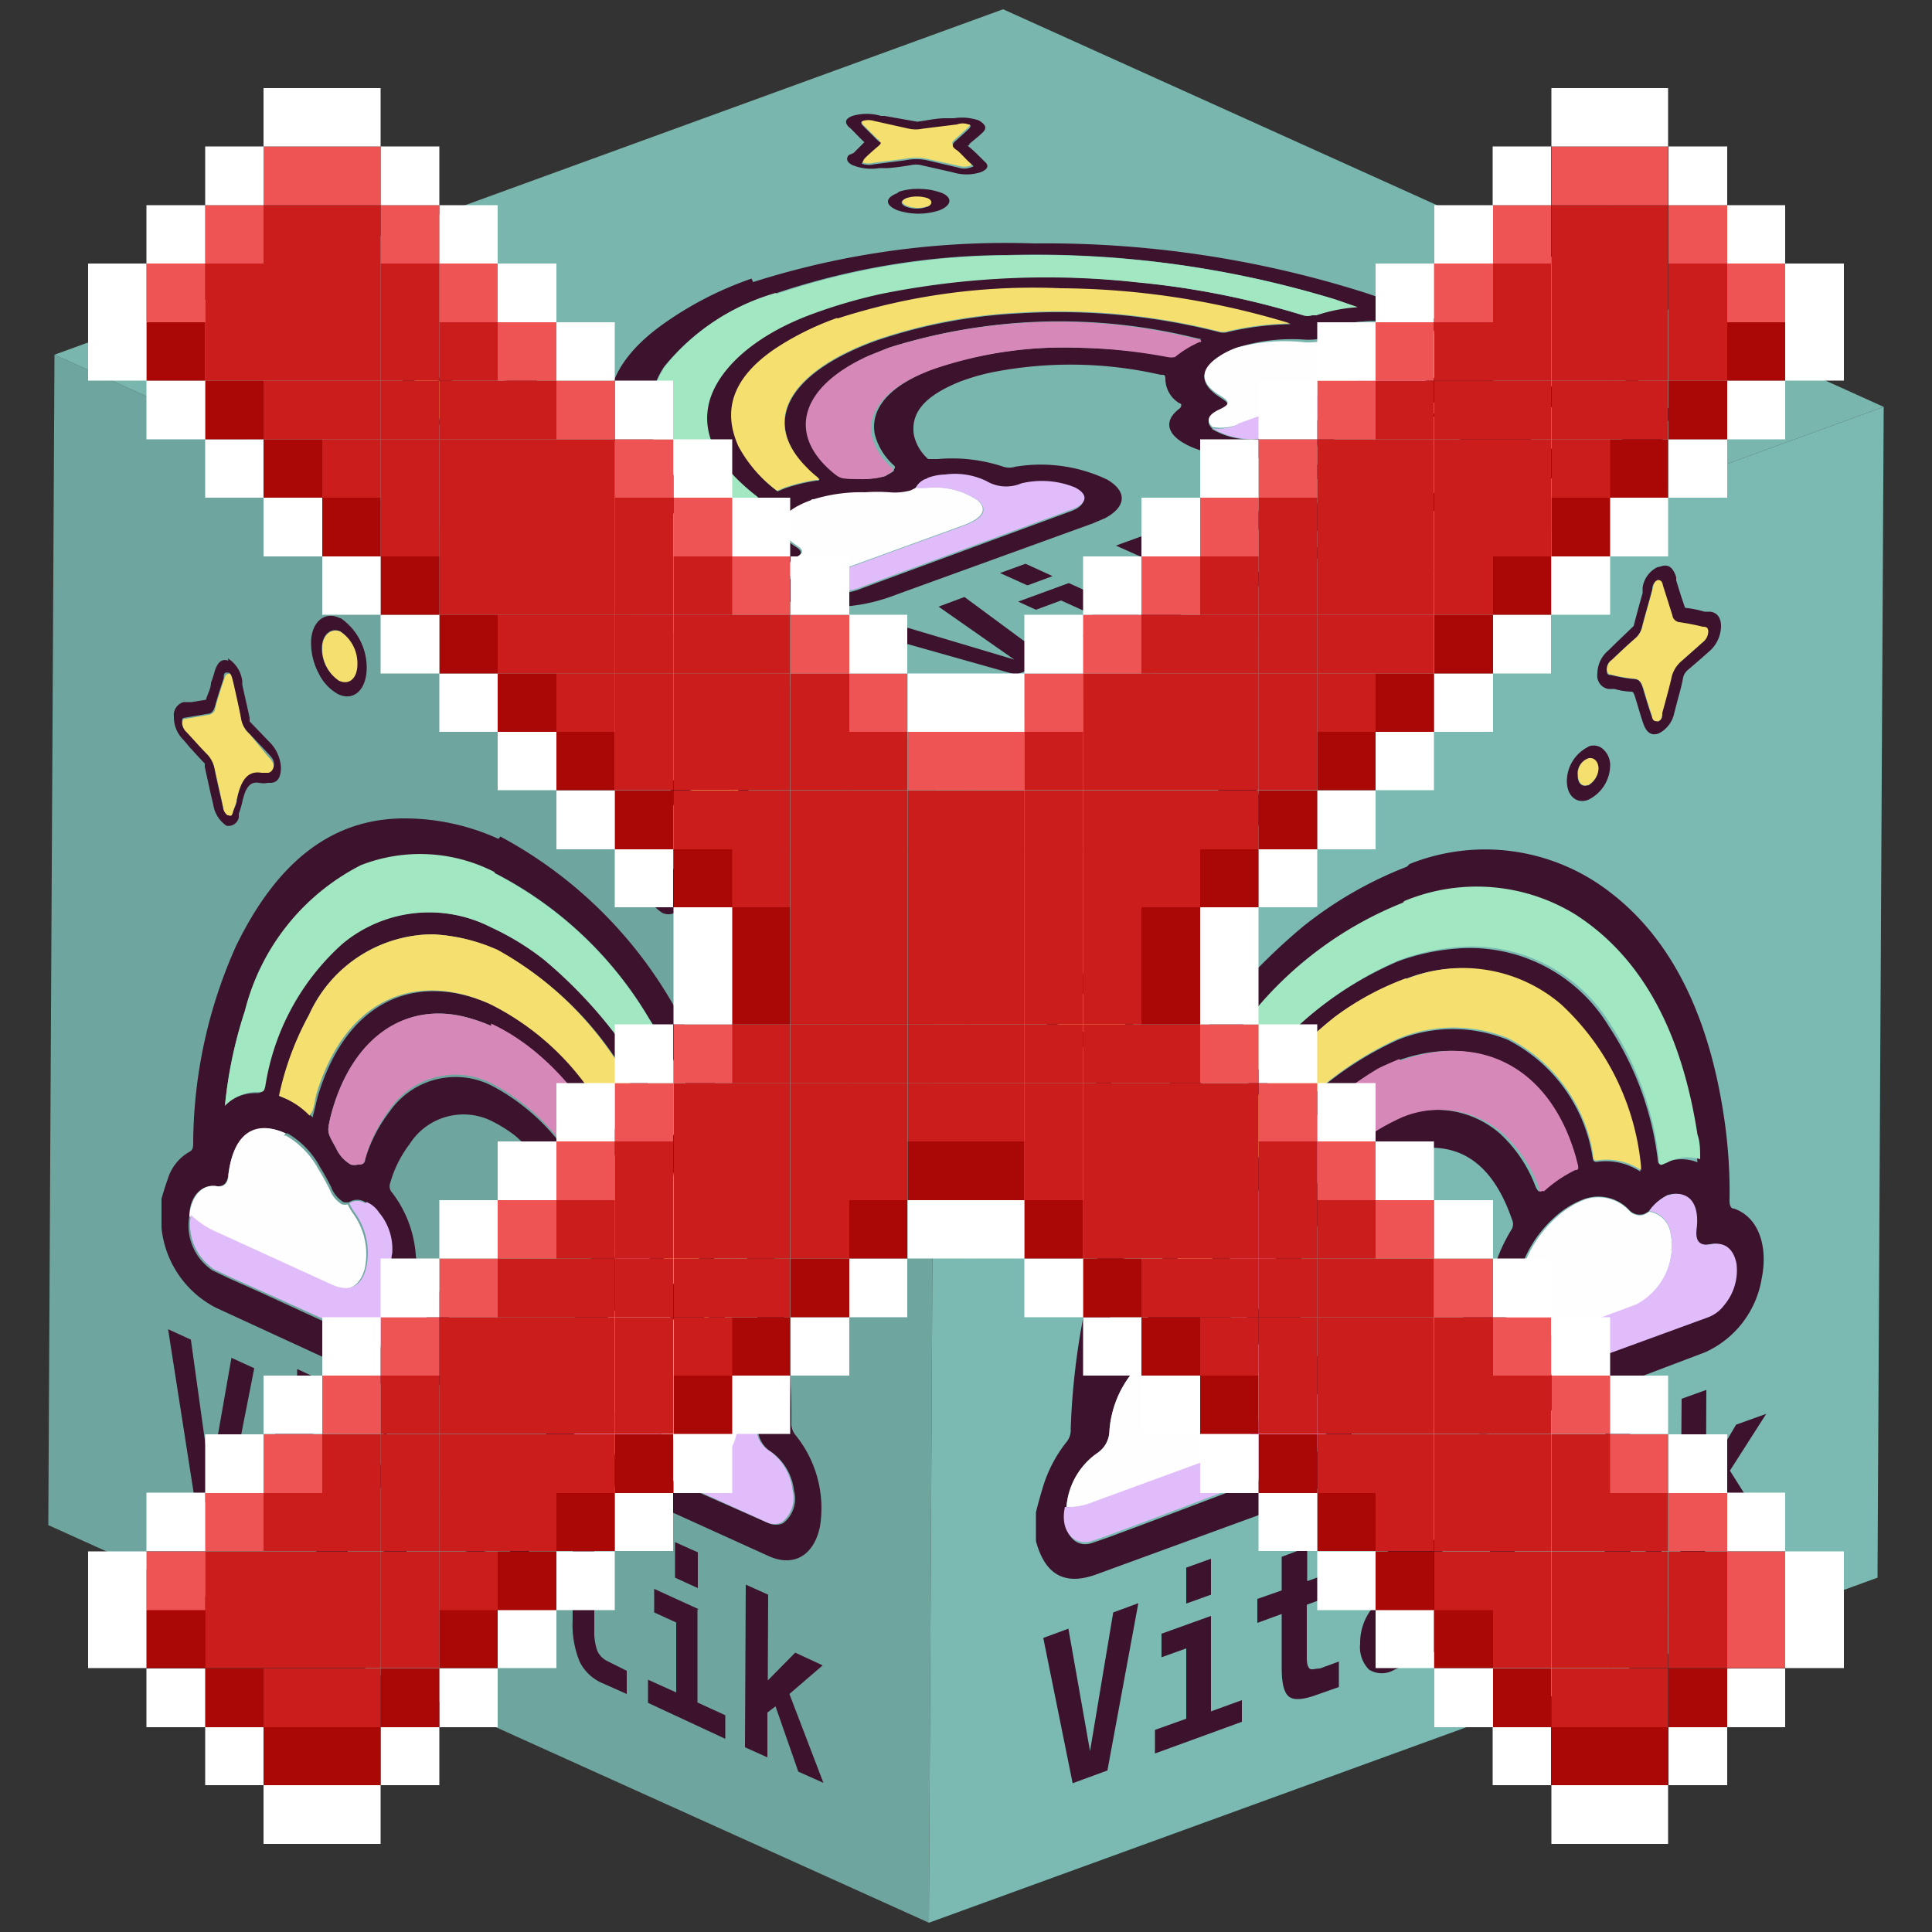 <svg id="Capa_1" data-name="Capa 1" xmlns="http://www.w3.org/2000/svg" xmlns:xlink="http://www.w3.org/1999/xlink" width="50" height="50" viewBox="0 0 50 50">
  <rect x="0" y="0" width="50" height="50" fill="#333333" stroke="none"/>
  <defs>
    <clipPath id="clip-path">
      <polygon points="24.04 49.76 1.25 39.47 1.41 9.18 24.2 19.47 24.04 49.76" fill="none"/>
    </clipPath>
    <clipPath id="clip-path-2">
      <polygon points="24.2 19.47 1.41 9.18 25.96 0.24 48.75 10.53 24.2 19.47" fill="none"/>
    </clipPath>
    <clipPath id="clip-path-3">
      <polygon points="48.75 10.53 48.59 40.83 24.04 49.76 24.2 19.47 48.75 10.53" fill="none"/>
    </clipPath>
  </defs>
  <g id="Figment_lido">
    <g style="isolation: isolate">
      <g>
        <polygon points="24.04 49.76 1.25 39.47 1.41 9.18 24.2 19.47 24.04 49.76" fill="#6ea69f"/>
        <g style="isolation: isolate">
          <g clip-path="url(#clip-path)">
            <g>
              <path d="M14.44,35.7c.09-.33.29-.46.57-.37s.36,0,.41-.35c.1-.81.46-1.24,1.07-1.23a1.26,1.26,0,0,1,.5.12,2.53,2.53,0,0,1,1.1,1.19.81.81,0,0,0,.33.4.31.31,0,0,0,.13,0,.49.49,0,0,1,.44,0,1,1,0,0,1,.34.3,1.46,1.46,0,0,1,.29,1.11.72.72,0,0,0,.35.71,1.43,1.43,0,0,1,.58,1,.8.8,0,0,1-.28.84.46.46,0,0,1-.38,0L16.67,38l-1.61-.73a1.41,1.41,0,0,1-.62-1.52M4.9,31.47c0-.53.34-.84.72-.77.17,0,.26-.08.29-.3.13-1,.68-1.43,1.48-1.07l.05,0a2.2,2.2,0,0,1,.84.87c.1.16.2.34.29.52a.77.77,0,0,0,.32.39.37.37,0,0,0,.15,0,.38.38,0,0,1,.41,0,.71.71,0,0,1,.32.27,1.47,1.47,0,0,1,.34,1.06.71.71,0,0,0,.36.8A1.53,1.53,0,0,1,11,34.5c0,.5-.31.75-.69.58l-1.19-.54L6.77,33.46l-.85-.38-.42-.2a1.4,1.4,0,0,1-.6-1.41m4.18-1.33a.93.93,0,0,1-.38-.42c-.23-.42-.24-.4-.15-.8.52-2.07,2-3.08,3.67-2.55a4.09,4.09,0,0,1,.49.18c1.89.86,3.5,3.18,4.09,6l.06.28c0,.1,0,.08-.06.07a1.49,1.49,0,0,0-.74-.08H16c-.05,0-.05-.12-.07-.18a9,9,0,0,0-.85-2.12,5.48,5.48,0,0,0-2.33-2.41,2.07,2.07,0,0,0-2.66.65A3.86,3.86,0,0,0,9.45,30c0,.13-.09.13-.19.14a.37.37,0,0,1-.18,0M7.23,28.36A7.64,7.64,0,0,1,8,26.26a3.53,3.53,0,0,1,3.19-2.08,4.64,4.64,0,0,1,1.67.4,8.71,8.71,0,0,1,3.64,3.8,15.52,15.52,0,0,1,1.88,5.84v.08a4,4,0,0,0-1-1.12c-.09-.06-.08-.15-.1-.24a11.21,11.21,0,0,0-2-4.72A6.87,6.87,0,0,0,12.72,26c-1.84-.83-3.67-.21-4.46,2.26-.06.18-.09.36-.14.54s0,.11-.06.09l0,0a2.08,2.08,0,0,0-.62-.44l-.17-.07m-1.45.26a11.43,11.43,0,0,1,.52-2.47,5.82,5.82,0,0,1,3-3.76,4.21,4.21,0,0,1,3.46.18,9.86,9.86,0,0,1,4,3.77,19.18,19.18,0,0,1,2.85,8.16c0,.22,0,.44.07.69a2.18,2.18,0,0,0-.74-.63l-.11-.05h0c-.09,0-.07-.13-.08-.21a16.84,16.84,0,0,0-1.15-4.43,12,12,0,0,0-3.56-5.06A6.84,6.84,0,0,0,12.71,24a3.51,3.51,0,0,0-3.89.45,6.22,6.22,0,0,0-2,3.67c0,.13-.07.17-.17.17a1.17,1.17,0,0,0-.88.36m7.13-6.94a5.88,5.88,0,0,0-2.43-.53c-2,0-3.37,1.27-4.36,3.3A12.61,12.61,0,0,0,5,29.55c0,.13,0,.21-.1.26a1.21,1.21,0,0,0-.56.71c-.06.16-.11.33-.16.5v.68l0,.08a2.62,2.62,0,0,0,1.4,2.06L10.27,36a1.32,1.32,0,0,0,.31.12c.59.12,1-.32,1.11-1.08a3,3,0,0,0-.8-2.3.36.36,0,0,1-.13-.26,3,3,0,0,0-.6-1.6.25.25,0,0,1-.06-.27,3,3,0,0,1,.5-1A1.65,1.65,0,0,1,12.7,29a3.73,3.73,0,0,1,.63.39A6.3,6.3,0,0,1,15.39,33a.19.19,0,0,1,0,.19,1.91,1.91,0,0,0-.53,1c0,.1-.07.13-.15.13-.66,0-1,.69-.92,1.67a2.72,2.72,0,0,0,1.33,2.12l2.39,1.08,2.38,1.08c.64.29,1.17,0,1.33-.76a3,3,0,0,0-.64-2.38.47.47,0,0,1-.1-.3,16.71,16.71,0,0,0-.11-2.1,20.34,20.34,0,0,0-2.75-8.37,11.32,11.32,0,0,0-4.67-4.71" fill="#3c122c"/>
              <path d="M5.92,17.44h0c-.07,0-.1.06-.12.14-.08.24-.16.48-.23.74,0,.11-.09.16-.17.18l-.58.1c-.06,0-.1,0-.1.14a.36.36,0,0,0,.11.23c.18.19.35.39.54.58a.73.73,0,0,1,.19.37c.07.32.15.65.22,1a.3.3,0,0,0,.12.21c.06,0,.1,0,.12-.08s.07-.21.1-.32c.09-.44.24-.77.64-.7l.16,0h0c.08,0,.18,0,.17-.16s-.09-.22-.16-.3L6.46,19a.65.65,0,0,1-.21-.38c-.06-.32-.13-.62-.2-.93,0-.1,0-.22-.13-.26" fill="#f5df6e"/>
              <path d="M5.89,21.1a.3.3,0,0,1-.12-.21c-.07-.32-.15-.65-.22-1a.73.73,0,0,0-.19-.37c-.19-.19-.36-.39-.54-.58a.36.36,0,0,1-.11-.23c0-.11,0-.13.1-.14l.58-.1c.08,0,.13-.07.17-.18.07-.26.15-.5.23-.74,0-.08,0-.17.12-.14h0c.08,0,.1.16.13.26.07.31.14.61.2.93a.65.65,0,0,0,.21.38l.48.51c.07.08.17.16.16.3S7,20,6.93,20h0l-.16,0c-.4-.07-.55.26-.64.7,0,.11-.07.21-.1.32s-.06.1-.12.08m0-4h0c-.24-.09-.32.18-.35.26a2.81,2.81,0,0,1-.1.31c0,.15-.09.29-.13.44l0,0-.37.06-.21,0a.35.35,0,0,0-.25.38.82.82,0,0,0,.25.6l.16.19c.13.14.26.29.39.42l0,.09.15.68.07.3a.81.81,0,0,0,.34.54l0,0h0a.27.27,0,0,0,.32-.22l0-.09a2.58,2.58,0,0,0,.08-.26c.09-.43.21-.58.45-.54a.53.53,0,0,0,.22,0l.05,0c.08,0,.29,0,.29-.4a1,1,0,0,0-.29-.65l-.52-.54,0-.09c-.06-.29-.13-.58-.19-.86l0-.09a.81.81,0,0,0-.37-.59" fill="#3c122c"/>
              <path d="M18.79,19.32h0c-.09,0-.11.06-.13.13-.08.25-.17.51-.24.76,0,.1-.07.15-.16.16a5,5,0,0,0-.56.1c-.06,0-.12,0-.12.13a.33.33,0,0,0,.11.25c.17.18.33.38.5.53a.8.8,0,0,1,.25.49c.07.3.13.59.2.88,0,.09,0,.19.13.23h0c.07,0,.1-.05.12-.12.07-.24.14-.46.2-.7s.13-.25.26-.26a3.54,3.54,0,0,0,.47-.07c.08,0,.14,0,.14-.16a.34.34,0,0,0-.12-.23c-.19-.21-.37-.42-.56-.61a.55.55,0,0,1-.16-.31c-.07-.31-.14-.62-.21-.95,0-.1,0-.21-.13-.25" fill="#f5df6e"/>
              <path d="M18.77,23c-.09,0-.11-.14-.13-.23-.07-.29-.13-.58-.2-.88a.8.8,0,0,0-.25-.49c-.17-.15-.33-.35-.5-.53a.33.33,0,0,1-.11-.25c0-.12.06-.12.12-.13a5,5,0,0,1,.56-.1c.09,0,.13-.06.16-.16.07-.25.16-.51.24-.76,0-.07,0-.16.13-.13h0c.09,0,.11.15.13.25.07.33.14.64.21.95a.55.55,0,0,0,.16.31c.19.19.37.4.56.61a.34.34,0,0,1,.12.23c0,.12-.06.16-.14.16a3.54,3.54,0,0,1-.47.07c-.13,0-.22.08-.26.26s-.13.46-.2.7c0,.07,0,.15-.12.12h0m0-4h0c-.17-.06-.28,0-.35.23l0,.12c-.08.22-.15.45-.21.67l-.45.09-.14,0c-.08,0-.27,0-.27.38a.88.88,0,0,0,.26.63l.13.15a4.93,4.93,0,0,0,.39.4s.06.07.09.2c.06.29.13.59.2.89a.78.78,0,0,0,.37.56c.26.1.34-.15.36-.23l.05-.18a5,5,0,0,0,.16-.55c0-.06,0-.09.11-.1l.32,0,.16,0c.24,0,.29-.24.3-.41a.84.84,0,0,0-.26-.6l-.13-.14c-.15-.17-.3-.34-.46-.5-.07-.31-.14-.6-.2-.88l0-.1c-.07-.32-.18-.51-.36-.59" fill="#3c122c"/>
              <path d="M8.82,16.35h0c-.25-.11-.48.09-.48.43a1,1,0,0,0,.46.86c.27.12.47-.08.47-.43a1,1,0,0,0-.44-.85" fill="#f5df6e"/>
              <path d="M8.79,17.63a1,1,0,0,1-.46-.86c0-.34.23-.54.48-.43h0a1,1,0,0,1,.44.85c0,.35-.2.55-.47.43m0-1.63h0c-.39-.18-.73.12-.73.65a1.69,1.69,0,0,0,.21.81,1.2,1.2,0,0,0,.5.52c.4.18.72-.12.73-.67A1.56,1.56,0,0,0,8.82,16" fill="#3c122c"/>
              <path d="M17.15,22.54h0c-.15-.06-.25,0-.24.24a.52.52,0,0,0,.24.46h0c.13.06.24,0,.24-.22a.56.56,0,0,0-.24-.48" fill="#f5df6e"/>
              <path d="M17.14,23.24a.52.52,0,0,1-.24-.46c0-.21.09-.3.24-.24h0a.56.56,0,0,1,.24.48c0,.17-.11.28-.24.22h0m0-1h0c-.28-.11-.49.08-.49.47a1.06,1.06,0,0,0,.5.92c.28.11.5-.08.51-.44a1.15,1.15,0,0,0-.15-.56.82.82,0,0,0-.35-.38" fill="#3c122c"/>
              <path d="M12.8,22.57a4.21,4.21,0,0,0-3.46-.18,5.82,5.82,0,0,0-3,3.76,11.43,11.43,0,0,0-.52,2.47,1.17,1.17,0,0,1,.88-.36c.1,0,.14,0,.17-.17a6.22,6.22,0,0,1,2-3.67A3.51,3.51,0,0,1,12.71,24a6.84,6.84,0,0,1,1.37.84,12,12,0,0,1,3.56,5.06,16.84,16.84,0,0,1,1.15,4.43c0,.08,0,.17.08.21h0l.11.05a2.18,2.18,0,0,1,.74.63c0-.25-.05-.47-.07-.69a19.18,19.18,0,0,0-2.85-8.16,9.86,9.86,0,0,0-4-3.77" fill="#a0e7c2"/>
              <path d="M12.87,24.58a4.64,4.64,0,0,0-1.67-.4A3.53,3.53,0,0,0,8,26.26a7.64,7.64,0,0,0-.78,2.1l.17.07a2.08,2.08,0,0,1,.62.44l0,0s0,0,.06-.09.08-.36.14-.54c.79-2.47,2.62-3.09,4.46-2.26a6.87,6.87,0,0,1,2.57,2.21,11.21,11.21,0,0,1,2,4.72c0,.09,0,.18.1.24a4,4,0,0,1,1,1.12v-.08a15.52,15.52,0,0,0-1.88-5.84,8.71,8.71,0,0,0-3.64-3.8" fill="#f5df6e"/>
              <path d="M12.71,26.55a4.09,4.09,0,0,0-.49-.18c-1.71-.53-3.15.48-3.67,2.55-.09.4-.08.38.15.8a.93.93,0,0,0,.38.42.37.37,0,0,0,.18,0c.1,0,.16,0,.19-.14a3.86,3.86,0,0,1,.64-1.3,2.07,2.07,0,0,1,2.66-.65,5.48,5.48,0,0,1,2.33,2.41,9,9,0,0,1,.85,2.12c0,.06,0,.16.07.18h.06a1.49,1.49,0,0,1,.74.08s.08,0,.06-.07l-.06-.28c-.59-2.81-2.2-5.13-4.09-6" fill="#d688b8"/>
              <path d="M7.39,29.33c-.8-.36-1.35,0-1.48,1.07,0,.22-.12.33-.29.3-.38-.07-.67.24-.72.77a2.24,2.24,0,0,0,.66.44l3,1.37c.45.2.76,0,.88-.45a1.79,1.79,0,0,0-.3-1.42A1.38,1.38,0,0,1,9,31.17a.37.37,0,0,1-.15,0,.77.77,0,0,1-.32-.39c-.09-.18-.19-.36-.29-.52a2.2,2.2,0,0,0-.84-.87l-.05,0" fill="#fefefe"/>
              <path d="M17,33.87a1.26,1.26,0,0,0-.5-.12c-.61,0-1,.42-1.07,1.23-.05.36-.14.43-.41.35s-.48,0-.57.37a.64.64,0,0,0,.39.4l.05,0,2,.91,1.41.63c.71.3.93-.55.79-1.26a1.88,1.88,0,0,0-.49-.91.31.31,0,0,1-.13,0,.81.81,0,0,1-.33-.4A2.53,2.53,0,0,0,17,33.87" fill="#fefefe"/>
              <path d="M9.45,31.14a.38.38,0,0,0-.41,0,1.38,1.38,0,0,0,.14.24,1.79,1.79,0,0,1,.3,1.42c-.12.49-.43.65-.88.45l-3-1.37a2.24,2.24,0,0,1-.66-.44,1.4,1.4,0,0,0,.6,1.41l.42.2.85.38,2.39,1.08,1.19.54c.38.17.67-.08.69-.58a1.53,1.53,0,0,0-.57-1.23.71.71,0,0,1-.36-.8,1.47,1.47,0,0,0-.34-1.06.71.71,0,0,0-.32-.27" fill="#e0bcfb"/>
              <path d="M19,35.46a.49.49,0,0,0-.44,0,1.88,1.88,0,0,1,.49.91c.14.71-.08,1.56-.79,1.26L16.84,37l-2-.91-.05,0a.64.64,0,0,1-.39-.4,1.41,1.41,0,0,0,.62,1.52l1.61.73,3.22,1.46a.46.46,0,0,0,.38,0,.8.8,0,0,0,.28-.84,1.43,1.43,0,0,0-.58-1,.72.72,0,0,1-.35-.71,1.46,1.46,0,0,0-.29-1.11,1,1,0,0,0-.34-.3" fill="#e0bcfb"/>
              <polyline points="6.58 35.41 5.99 35.14 5.44 38.27 4.94 34.67 4.35 34.4 5.03 38.75 5.85 39.12 6.58 35.41" fill="#3c122c"/>
              <path d="M8.28,37.19l-1.16-.52v.61l.57.26v1.81L7,39v.6l2,.93v-.61l-.73-.33,0-2.42m0-1.47-.58-.27v.93l.58.26v-.92" fill="#3c122c"/>
              <path d="M10.52,37.34l-.59-.26v.86l-.57-.26v.61l.57.26v1.39a1.74,1.74,0,0,0,.18.89,1.44,1.44,0,0,0,.67.52l.49.22V41l-.44-.2a.55.55,0,0,1-.24-.2.61.61,0,0,1-.07-.32V38.81l.76.35v-.61l-.76-.34v-.87" fill="#3c122c"/>
              <path d="M12.71,41.77a.59.59,0,0,1-.24-.23.75.75,0,0,1-.09-.37c0-.18,0-.3.13-.33a.63.63,0,0,1,.46.09l.24.11v.05a1.14,1.14,0,0,1-.14.61c-.08.12-.2.14-.36.07m.1-2.6a2,2,0,0,0-.42-.13A1,1,0,0,0,12,39v.68a1.21,1.21,0,0,1,.41-.05,1.12,1.12,0,0,1,.41.12.71.71,0,0,1,.3.23.54.54,0,0,1,.1.33v.14l-.4-.19a1,1,0,0,0-.79-.1c-.17.09-.25.32-.26.67a1.71,1.71,0,0,0,.21.86,1.23,1.23,0,0,0,.59.54.63.63,0,0,0,.37.06.45.45,0,0,0,.27-.19v.34l.58.26V41a2.46,2.46,0,0,0-.22-1.17,1.56,1.56,0,0,0-.76-.65" fill="#3c122c"/>
              <path d="M15.4,39.24l-1.17-.53v.61l.59.27,0,2.33A2.53,2.53,0,0,0,15,43a1.16,1.16,0,0,0,.59.56l.63.28v-.6L15.74,43a.57.57,0,0,1-.28-.27,1.5,1.5,0,0,1-.08-.54l0-2.95" fill="#3c122c"/>
              <path d="M18.09,41.65l-1.16-.53v.61l.57.26V43.8l-.73-.33v.6l2,.93v-.61l-.72-.33V41.65m0-1.48-.58-.26v.92l.59.27v-.93" fill="#3c122c"/>
              <polyline points="19.88 41.27 19.3 41.01 19.28 45.22 19.86 45.48 19.86 44.32 20.07 44.16 20.66 45.85 21.31 46.14 20.43 43.84 21.29 43.1 20.58 42.77 19.87 43.49 19.88 41.27" fill="#3c122c"/>
            </g>
          </g>
        </g>
      </g>
      <g>
        <polygon points="24.2 19.47 1.41 9.18 25.96 0.24 48.75 10.53 24.2 19.47" fill="#79b6ae"/>
        <g style="isolation: isolate">
          <g clip-path="url(#clip-path-2)">
            <g>
              <path d="M31.38,11.1c-.18-.17-.12-.32.17-.45s.29-.2.05-.35c-.53-.33-.58-.68-.09-1A2,2,0,0,1,32,9a4.67,4.67,0,0,1,1.77-.21,1.88,1.88,0,0,0,.57-.06l.13-.06a.51.51,0,0,1,.32-.26,1.59,1.59,0,0,1,.49-.09,1.75,1.75,0,0,1,1.08.21,1.06,1.06,0,0,0,.82,0,2.36,2.36,0,0,1,1.21,0c.34.1.51.28.42.45a.61.61,0,0,1-.3.21L34.85,10.6,33,11.26a1.93,1.93,0,0,1-1.64-.16m-10.75,4c-.37-.21-.37-.47,0-.67.16-.09.15-.17,0-.27-.68-.42-.55-.86.36-1.19l.05,0a4.2,4.2,0,0,1,1.33-.18,4.42,4.42,0,0,1,.63,0,1.51,1.51,0,0,0,.55-.05l.14-.07a.46.46,0,0,1,.3-.25,1.39,1.39,0,0,1,.46-.09,1.87,1.87,0,0,1,1.07.17,1,1,0,0,0,.9.06,2.27,2.27,0,0,1,1.38.1c.37.18.34.43-.09.58l-1.36.5-2.71,1-.95.35-.48.18a2,2,0,0,1-1.56-.14m2.29-2.81a2.12,2.12,0,0,1-.62.07c-.51,0-.5,0-.73-.19-1.17-1-.8-2.16.94-3L23,9a14.64,14.64,0,0,1,7.79-.29l.26.06c.09,0,0,0,0,.06a2.71,2.71,0,0,0-.64.39s0,0,0,0a.44.44,0,0,1-.2,0A14,14,0,0,0,27.92,9a10.47,10.47,0,0,0-3.67.51c-1.12.4-1.75,1-1.61,1.73a1.62,1.62,0,0,0,.49.8c.07.06,0,.09,0,.15a1,1,0,0,1-.17.1m-2.82.44a3.52,3.52,0,0,1-1-1.15c-.4-.89-.2-1.74.94-2.52a7.33,7.33,0,0,1,1.61-.8,16.47,16.47,0,0,1,5.77-.78,20.74,20.74,0,0,1,5.94.91l.05,0a7.62,7.62,0,0,0-1.66.2.43.43,0,0,1-.26,0,16.82,16.82,0,0,0-5.15-.48,13.51,13.51,0,0,0-3.71.71c-2.09.76-3.06,2-1.79,3.29a2.61,2.61,0,0,0,.3.27s.06,0,0,.06h-.05a4.48,4.48,0,0,0-.82.2l-.19.08m-1,.91a6.81,6.81,0,0,1-1.47-1.13,2.26,2.26,0,0,1-.47-3,5.71,5.71,0,0,1,2.87-1.9,19,19,0,0,1,6-1,26.52,26.52,0,0,1,8.47,1.14l.58.2a4.22,4.22,0,0,0-1.07.21l-.11,0h0a.34.34,0,0,1-.23,0,21.62,21.62,0,0,0-4.28-.85,21.6,21.6,0,0,0-6.66.3,13.3,13.3,0,0,0-1.72.5c-1.64.59-2.53,1.39-2.73,2.36s.28,1.62,1.23,2.36c.07.06.07.1,0,.15a.88.88,0,0,0-.42.63m.34-6.39a9,9,0,0,0-2.32,1.2c-1.55,1.12-1.7,2.34-.93,3.58a7,7,0,0,0,3,2.35c.09.05.14.09.11.15a.47.47,0,0,0,.1.56l.26.25.51.23h.09A4.5,4.5,0,0,0,23,15.46l5.27-1.91.33-.14c.56-.3.57-.7.05-1a4,4,0,0,0-2.38-.33.51.51,0,0,1-.3,0,4.19,4.19,0,0,0-1.7-.2c-.14,0-.19,0-.25,0a1.16,1.16,0,0,1-.37-.63c-.08-.56.26-1,1.21-1.38a5.81,5.81,0,0,1,.79-.23,10.48,10.48,0,0,1,4.39.06c.1,0,.11,0,.12.09a.74.74,0,0,0,.37.65c.06,0,.05.09,0,.13-.51.38-.28.82.55,1.09a4.58,4.58,0,0,0,2.67,0l2.7-1,2.71-1c.73-.27.9-.67.46-1a3.68,3.68,0,0,0-2.32-.44.56.56,0,0,1-.3,0c-.52-.23-1.08-.45-1.69-.65a27.36,27.36,0,0,0-8.55-1.27,21.58,21.58,0,0,0-7.27,1" fill="#3c122c"/>
              <path d="M10.74,9.74h0c-.08,0,0,.07,0,.12l.38.38a.09.09,0,0,1,0,.15c-.12.12-.24.25-.37.36s-.06.07,0,.11a.58.58,0,0,0,.26,0l.87-.11a.88.88,0,0,1,.43,0l.92.2a.43.43,0,0,0,.25,0c.06,0,.07-.06,0-.1l-.17-.16c-.27-.2-.4-.4,0-.6a.58.58,0,0,0,.12-.1h0s.13-.1,0-.15a.69.69,0,0,0-.35,0l-.77.1a1,1,0,0,1-.46,0c-.28-.08-.57-.14-.87-.2a.57.57,0,0,0-.29,0" fill="#f5df6e"/>
              <path d="M13.5,11a.43.43,0,0,1-.25,0l-.92-.2a.88.88,0,0,0-.43,0l-.87.11a.58.58,0,0,1-.26,0c-.08,0-.06-.07,0-.11s.25-.24.37-.36a.09.09,0,0,0,0-.15l-.38-.38s-.09-.09,0-.12h0a.57.57,0,0,1,.29,0c.3.06.59.12.87.2a1,1,0,0,0,.46,0l.77-.1a.69.69,0,0,1,.35,0c.12,0,0,.1,0,.15h0a.58.58,0,0,1-.12.1c-.37.2-.24.4,0,.6l.17.16s0,.07,0,.1m-3-1.37h0c-.26.1-.12.24-.07.28s.11.11.16.16l.23.23v0l-.24.23-.14.13c-.12.13,0,.22.1.27a1.13,1.13,0,0,0,.65.06l.27,0,.63-.09h.11l.64.14.28.06a1.2,1.2,0,0,0,.68,0h.06c.14-.08.18-.17.08-.26l0,0-.14-.13c-.26-.2-.28-.32-.06-.44a.56.56,0,0,0,.16-.13l0,0c.05-.05.2-.18-.08-.3a1.33,1.33,0,0,0-.72,0l-.82.1H12.1l-.8-.18-.08,0a1.39,1.39,0,0,0-.74,0" fill="#3c122c"/>
              <path d="M22.32,3.09h0c-.09,0,0,.08,0,.12l.39.39c.06,0,.06.09,0,.15s-.25.23-.37.35-.08.07,0,.11a.53.53,0,0,0,.28,0l.79-.1a1.39,1.39,0,0,1,.58,0l.82.18a.47.47,0,0,0,.29,0h0c.08,0,0-.08,0-.12s-.23-.23-.37-.35-.09-.15,0-.23l.32-.29c.05-.05.08-.09,0-.13a.41.41,0,0,0-.29,0l-.89.11a.86.86,0,0,1-.36,0l-.9-.2a.48.48,0,0,0-.29,0" fill="#f5df6e"/>
              <path d="M25.1,4.34a.47.47,0,0,1-.29,0L24,4.15a1.39,1.39,0,0,0-.58,0l-.79.1a.53.53,0,0,1-.28,0c-.09,0,0-.08,0-.11s.24-.24.37-.35.06-.1,0-.15l-.39-.39s-.09-.08,0-.12h0a.48.48,0,0,1,.29,0l.9.2a.86.86,0,0,0,.36,0l.89-.11a.41.41,0,0,1,.29,0c.09,0,.06.08,0,.13l-.32.29c-.1.08-.12.15,0,.23s.24.24.37.35.08.08,0,.12h0M22.06,3h0c-.18.07-.21.16-.1.28l.06.05c.12.12.23.24.35.35l-.28.28L22,4c-.05,0-.18.17.08.28a1.29,1.29,0,0,0,.68.07l.22,0a6,6,0,0,0,.61-.08.62.62,0,0,1,.23,0l.84.19a1.2,1.2,0,0,0,.71,0c.29-.11.16-.24.11-.28l-.09-.09c-.09-.09-.19-.19-.3-.28s0,0,0-.09l.23-.19.11-.1c.16-.15,0-.25-.09-.31a1.32,1.32,0,0,0-.65-.06l-.22,0c-.25,0-.49.06-.73.09L22.89,3,22.8,3a1.32,1.32,0,0,0-.74,0" fill="#3c122c"/>
              <path d="M12.19,7.73h0c-.29.11-.31.3,0,.42a1.55,1.55,0,0,0,1,0c.3-.11.31-.29,0-.41a1.56,1.56,0,0,0-1,0" fill="#f5df6e"/>
              <path d="M13.15,8.18a1.55,1.55,0,0,1-1,0c-.26-.12-.24-.31,0-.42h0a1.56,1.56,0,0,1,1,0c.27.12.26.3,0,.41m-1.22-.56h0c-.44.16-.48.45-.08.63a2.15,2.15,0,0,0,.78.16,2.1,2.1,0,0,0,.79-.11c.45-.17.48-.45.06-.64a2.39,2.39,0,0,0-1.54,0" fill="#3c122c"/>
              <path d="M23.48,5.11h0c-.16.07-.17.15,0,.22a.8.8,0,0,0,.55,0h0c.14-.06.15-.16,0-.22a.89.89,0,0,0-.56,0" fill="#f5df6e"/>
              <path d="M24,5.35a.8.8,0,0,1-.55,0c-.16-.07-.15-.15,0-.22h0a.89.89,0,0,1,.56,0c.13.06.12.16,0,.22h0M23.22,5h0c-.31.12-.33.3,0,.44a1.73,1.73,0,0,0,1.1,0c.31-.13.33-.32.07-.44a1.67,1.67,0,0,0-.55-.11,1.62,1.62,0,0,0-.57.07" fill="#3c122c"/>
              <path d="M20.08,7.58a5.71,5.71,0,0,0-2.87,1.9,2.26,2.26,0,0,0,.47,3,6.81,6.81,0,0,0,1.47,1.13.88.88,0,0,1,.42-.63c.08-.05.08-.09,0-.15-.95-.74-1.41-1.53-1.23-2.36s1.09-1.77,2.73-2.36a13.3,13.3,0,0,1,1.72-.5,21.6,21.6,0,0,1,6.66-.3,21.62,21.62,0,0,1,4.28.85.34.34,0,0,0,.23,0h0l.11,0a4.22,4.22,0,0,1,1.07-.21l-.58-.2a26.52,26.52,0,0,0-8.47-1.14,19,19,0,0,0-6,1" fill="#a0e7c2"/>
              <path d="M21.66,8.23a7.33,7.33,0,0,0-1.61.8c-1.14.78-1.34,1.63-.94,2.52a3.52,3.52,0,0,0,1,1.15l.19-.08a4.48,4.48,0,0,1,.82-.2h.05c.05,0,0,0,0-.06a2.61,2.61,0,0,1-.3-.27c-1.27-1.28-.3-2.53,1.79-3.29a13.51,13.51,0,0,1,3.71-.71,16.82,16.82,0,0,1,5.15.48.43.43,0,0,0,.26,0,7.62,7.62,0,0,1,1.66-.2l-.05,0a20.74,20.74,0,0,0-5.94-.91,16.47,16.47,0,0,0-5.77.78" fill="#f5df6e"/>
              <path d="M23,9l-.53.21c-1.74.79-2.11,2-.94,3,.23.19.22.18.73.19a2.12,2.12,0,0,0,.62-.07,1,1,0,0,0,.17-.1c.07-.06.11-.09,0-.15a1.62,1.62,0,0,1-.49-.8c-.14-.71.49-1.33,1.61-1.73A10.47,10.47,0,0,1,27.92,9a14,14,0,0,1,2.29.24.44.44,0,0,0,.2,0s0,0,0,0a2.71,2.71,0,0,1,.64-.39s.09,0,0-.06l-.26-.06A14.64,14.64,0,0,0,23,9" fill="#d688b8"/>
              <path d="M21,12.94c-.91.33-1,.77-.36,1.19.15.1.16.18,0,.27-.35.2-.35.46,0,.67a4,4,0,0,0,.86-.23l3.44-1.25c.51-.19.62-.42.35-.65A2,2,0,0,0,24,12.62a2.71,2.71,0,0,1-.29,0l-.14.07a1.51,1.51,0,0,1-.55.05,4.42,4.42,0,0,0-.63,0,4.2,4.2,0,0,0-1.33.18l-.05,0" fill="#fefefe"/>
              <path d="M32,9a2,2,0,0,0-.49.25c-.49.34-.44.69.09,1,.24.15.23.22-.05.35s-.35.28-.17.45A1.21,1.21,0,0,0,32,11l.06,0,2.23-.8,1.6-.59c.79-.3.31-.72-.33-.87a3,3,0,0,0-1.08,0l-.13.06a1.88,1.88,0,0,1-.57.06A4.67,4.67,0,0,0,32,9" fill="#fefefe"/>
              <path d="M24,12.38a.46.46,0,0,0-.3.25,2.71,2.71,0,0,0,.29,0,2,2,0,0,1,1.32.32c.27.23.16.46-.35.65l-3.44,1.25a4,4,0,0,1-.86.23,2,2,0,0,0,1.56.14l.48-.18.95-.35,2.71-1,1.36-.5c.43-.15.46-.4.09-.58a2.27,2.27,0,0,0-1.38-.1,1,1,0,0,1-.9-.06,1.87,1.87,0,0,0-1.07-.17,1.39,1.39,0,0,0-.46.09" fill="#e0bcfb"/>
              <path d="M34.79,8.44a.51.51,0,0,0-.32.26,3,3,0,0,1,1.08,0c.64.15,1.12.57.33.87l-1.6.59-2.23.8L32,11a1.21,1.21,0,0,1-.61.09,1.93,1.93,0,0,0,1.64.16l1.83-.66,3.66-1.33a.61.61,0,0,0,.3-.21c.09-.17-.08-.35-.42-.45a2.36,2.36,0,0,0-1.21,0,1.06,1.06,0,0,1-.82,0,1.75,1.75,0,0,0-1.08-.21,1.59,1.59,0,0,0-.49.09" fill="#e0bcfb"/>
              <polyline points="24.96 15.45 24.29 15.7 26.25 17.07 23.1 16.13 22.43 16.37 26.29 17.46 27.22 17.12 24.96 15.45" fill="#3c122c"/>
              <path d="M27.66,15.09l-1.31.48.46.21.65-.24,1.37.62-.82.3.46.21,2.31-.84-.46-.21-.83.3-1.83-.83m-1.12-.5-.66.24.71.32.65-.24-.7-.32" fill="#3c122c"/>
              <path d="M29.54,13.88l-.66.24.65.29-.64.24.46.2.64-.23,1.06.48a2.08,2.08,0,0,0,.81.2,2.74,2.74,0,0,0,.93-.21l.56-.2-.46-.2-.51.18a.93.93,0,0,1-.33.07.7.7,0,0,1-.31-.07l-1.08-.49.86-.31-.46-.21-.86.31-.66-.29" fill="#3c122c"/>
              <path d="M34.65,14.13a1.15,1.15,0,0,1-.37.06.82.82,0,0,1-.35-.08q-.21-.09-.15-.18a1.17,1.17,0,0,1,.43-.23l.27-.1,0,0c.22.1.33.19.36.28s-.05.17-.23.23m-1.9-.94a3.75,3.75,0,0,0-.44.2,1.51,1.51,0,0,0-.32.22l.51.23a1.16,1.16,0,0,1,.29-.25,1.74,1.74,0,0,1,.41-.19,1.09,1.09,0,0,1,.41-.09.74.74,0,0,1,.34,0l.1.05-.46.16a1.38,1.38,0,0,0-.7.42c-.06.12,0,.24.31.37a2.17,2.17,0,0,0,.81.17,2.45,2.45,0,0,0,.89-.15,1.1,1.1,0,0,0,.33-.19A.22.22,0,0,0,35.3,14l.26.12.65-.24-1.3-.59A2.84,2.84,0,0,0,33.84,13a3.2,3.2,0,0,0-1.09.21" fill="#3c122c"/>
              <path d="M34.84,11.75l-1.33.48.46.21.67-.24,1.77.8a2.89,2.89,0,0,0,1,.26,2.45,2.45,0,0,0,.89-.15l.71-.26-.46-.21-.52.19a1,1,0,0,1-.43.07,1.49,1.49,0,0,1-.48-.14l-2.23-1" fill="#3c122c"/>
              <path d="M38.8,11l-1.32.48.46.21.65-.24,1.37.62-.82.3.46.21,2.31-.84-.46-.21-.82.3L38.8,11m-1.12-.5-.67.24.71.31.66-.24-.7-.31" fill="#3c122c"/>
              <polyline points="39.92 9.9 39.27 10.14 42.45 11.58 43.11 11.34 42.23 10.94 42.27 10.77 44.03 11.01 44.76 10.74 42.31 10.46 42.42 9.72 41.62 10.02 41.6 10.66 39.92 9.9" fill="#3c122c"/>
            </g>
          </g>
        </g>
      </g>
      <g>
        <polygon points="48.75 10.53 48.59 40.83 24.04 49.76 24.2 19.47 48.75 10.53" fill="#7bbab2"/>
        <g style="isolation: isolate">
          <g clip-path="url(#clip-path-3)">
            <g>
              <path d="M38.14,35.06a1.22,1.22,0,0,1,.63-.86.7.7,0,0,0,.44-.69,3.13,3.13,0,0,1,1.18-2.14,2.33,2.33,0,0,1,.56-.32,1.09,1.09,0,0,1,1.21.26.37.37,0,0,0,.38.11.7.7,0,0,0,.14-.08,1.27,1.27,0,0,1,.48-.41.52.52,0,0,1,.37,0c.28.12.39.42.33.86s.1.47.39.41.56.11.64.5a1.4,1.4,0,0,1-.32,1.08.92.92,0,0,1-.41.31L40.6,35.4l-1.78.65c-.52.19-.84-.3-.68-1M27.6,39a1.88,1.88,0,0,1,.79-1.39.7.7,0,0,0,.32-.55,2.7,2.7,0,0,1,1.63-2.32l.06,0a1,1,0,0,1,.92.15,1.7,1.7,0,0,1,.33.27.34.34,0,0,0,.51,0,1.14,1.14,0,0,1,.46-.39.56.56,0,0,1,.36,0c.29.09.39.37.37.77s.06.55.4.49.65.27.63.74a1.31,1.31,0,0,1-.76,1.17l-1.31.48-2.64,1-.94.35-.46.16c-.47.16-.8-.29-.67-.89m4.61-4.9a.4.4,0,0,1-.42-.1c-.26-.22-.27-.19-.16-.67a8.48,8.48,0,0,1,4-5.68c.18-.09.37-.17.54-.24,2.09-.75,3.87.19,4.53,2.48l.06.23c0,.08,0,.1-.07.12a3.42,3.42,0,0,0-.81.55s-.05,0-.06,0-.06-.07-.08-.12a3.56,3.56,0,0,0-.94-1.39,2.51,2.51,0,0,0-2.58-.41,5.83,5.83,0,0,0-2.94,2.92,9.63,9.63,0,0,0-.7,1.85.48.48,0,0,1-.21.3.62.62,0,0,1-.2.12m-2.05-.2A15,15,0,0,1,31,31.14a11.46,11.46,0,0,1,3.52-4.8,7.27,7.27,0,0,1,1.84-1,3.91,3.91,0,0,1,4,.67,6.56,6.56,0,0,1,2.09,4.22v.09a1.61,1.61,0,0,0-1.13-.25c-.11,0-.09-.08-.11-.16a4.12,4.12,0,0,0-2.19-3,3.77,3.77,0,0,0-2.84,0,8.72,8.72,0,0,0-4.91,6.06c-.07.23-.11.44-.16.67,0,0,0,.11-.06.13H31a1.64,1.64,0,0,0-.68.09l-.2.08m-1.6,1.5a17.43,17.43,0,0,1,.58-2.91,16.73,16.73,0,0,1,3.34-6.34,9.54,9.54,0,0,1,3.83-2.79,4.88,4.88,0,0,1,4.42.34c1.77,1.13,2.77,3.1,3.17,5.7,0,.2.05.4.07.64a1.11,1.11,0,0,0-.82,0l-.12.05h0c-.09,0-.08-.07-.09-.14a8,8,0,0,0-1.27-3.44,4.2,4.2,0,0,0-3.94-2,5.59,5.59,0,0,0-1.51.33,9.2,9.2,0,0,0-4.3,3.78A15,15,0,0,0,29.72,34a.43.43,0,0,1-.18.31,4.21,4.21,0,0,0-1,1.12m7.87-13a10.17,10.17,0,0,0-2.69,1.55,15.71,15.71,0,0,0-4.8,7,18.6,18.6,0,0,0-1.21,6,.48.48,0,0,1-.11.34,3.52,3.52,0,0,0-.62,1.2c-.06.2-.12.41-.17.62v.68l0,.06c.23.87.74,1.16,1.55.87l5.12-1.87a1.58,1.58,0,0,0,.35-.16,2.73,2.73,0,0,0,1.22-2c.08-.88-.25-1.49-.88-1.61-.08,0-.13,0-.14-.15a1.18,1.18,0,0,0-.68-1.08c-.08,0-.1-.08-.06-.21a7,7,0,0,1,.55-1.44,4.65,4.65,0,0,1,2.32-2.37,2.65,2.65,0,0,1,.69-.15c1.17-.09,1.87.66,2.28,1.85a.28.28,0,0,1,0,.24,4.4,4.4,0,0,0-.58,1.48.39.39,0,0,1-.16.26,2.75,2.75,0,0,0-1,2.45,1,1,0,0,0,1.47,1L41.48,36l2.64-1a2.54,2.54,0,0,0,1.47-1.9c.18-.88-.1-1.61-.71-1.82-.09,0-.12-.09-.12-.21a13,13,0,0,0-.12-2c-.37-2.67-1.33-4.74-3-6a5.27,5.27,0,0,0-5.16-.71" fill="#3c122c"/>
              <path d="M28.7,24.13h0c-.08,0-.11.15-.14.25-.08.31-.17.62-.25.93a.58.58,0,0,1-.19.33l-.63.59a.27.27,0,0,0-.11.23c0,.1.05.12.12.13a5.13,5.13,0,0,0,.59.12c.12,0,.17.09.21.21s.17.52.25.78c0,.07.05.13.13.11a.34.34,0,0,0,.14-.19c0-.13.07-.26.1-.4A1.72,1.72,0,0,1,29.62,26l.18-.15h0l0,0c.09-.08.2-.15.19-.3s-.1-.14-.18-.16-.35-.07-.54-.09a.24.24,0,0,1-.22-.21c-.07-.26-.15-.51-.23-.76,0-.07-.05-.17-.14-.14" fill="#f5df6e"/>
              <path d="M28.67,27.81c-.08,0-.11,0-.13-.11-.08-.26-.17-.52-.25-.78s-.09-.19-.21-.21a5.13,5.13,0,0,1-.59-.12c-.07,0-.12,0-.12-.13a.27.27,0,0,1,.11-.23l.63-.59a.58.58,0,0,0,.19-.33c.08-.31.17-.62.25-.93,0-.1.06-.21.14-.25h0c.09,0,.11.07.14.14.08.25.16.5.23.76a.24.24,0,0,0,.22.21c.19,0,.36.06.54.09s.18,0,.18.16-.1.22-.19.3l0,0h0l-.18.15a1.72,1.72,0,0,0-.71,1.25c0,.14-.07.27-.1.4a.34.34,0,0,1-.14.19m0-4h0a.81.81,0,0,0-.39.55c0,.14-.07.27-.11.4L28,25.3l0,.07-.4.37-.24.22a.83.83,0,0,0-.27.6.35.35,0,0,0,.27.39l.19,0,.43.08.05.06c.06.18.11.36.17.54l.08.24c.07.22.2.3.37.25h0l0,0a.82.82,0,0,0,.35-.49l0-.11c0-.11.06-.22.08-.32.1-.52.23-.77.49-.92a1.84,1.84,0,0,0,.25-.21L30,26a.83.83,0,0,0,.32-.65A.36.36,0,0,0,30,25c-.2,0-.39-.08-.57-.1l-.06-.05c-.06-.24-.14-.47-.21-.69l0-.07c-.08-.26-.21-.35-.4-.28" fill="#3c122c"/>
              <path d="M42.91,15h0c-.09,0-.11.14-.14.24-.08.31-.18.64-.26.95a.56.56,0,0,1-.17.31c-.21.18-.42.38-.62.57a.29.29,0,0,0-.13.24c0,.12.05.14.12.15a3.53,3.53,0,0,0,.55.1c.16,0,.23.11.28.28s.14.47.22.7c0,.07,0,.16.15.12h0c.09,0,.11-.14.13-.23.08-.29.16-.58.23-.87a.78.78,0,0,1,.28-.48l.53-.47a.37.37,0,0,0,.15-.28c0-.12-.08-.12-.14-.13a6.18,6.18,0,0,0-.62-.12.21.21,0,0,1-.17-.18l-.24-.76c0-.09,0-.18-.14-.15" fill="#f5df6e"/>
              <path d="M42.9,18.67c-.11,0-.13-.05-.15-.12-.08-.23-.15-.46-.22-.7s-.12-.27-.28-.28a3.53,3.53,0,0,1-.55-.1c-.07,0-.12,0-.12-.15a.29.29,0,0,1,.13-.24c.2-.19.41-.39.62-.57a.56.56,0,0,0,.17-.31c.08-.31.18-.64.26-.95,0-.1.05-.2.14-.24h0c.1,0,.12.06.14.15l.24.76a.21.21,0,0,0,.17.18,6.18,6.18,0,0,1,.62.12c.06,0,.14,0,.14.13a.37.37,0,0,1-.15.28l-.53.47a.78.78,0,0,0-.28.48c-.07.29-.15.58-.23.87,0,.09,0,.19-.13.23h0m0-4h0a.7.7,0,0,0-.38.53l0,.14c-.08.28-.16.57-.23.85l-.49.47-.15.15a.79.79,0,0,0-.3.61.35.35,0,0,0,.28.4l.16,0a1.84,1.84,0,0,0,.42.07c.05,0,.07,0,.11.12s.14.48.22.71.21.32.4.25a.76.76,0,0,0,.4-.53l.06-.23c.06-.23.13-.46.17-.69a.37.37,0,0,1,.12-.19l.36-.31.18-.16a.88.88,0,0,0,.32-.66c0-.33-.21-.37-.28-.38l-.15,0a2.77,2.77,0,0,0-.5-.1c-.09-.25-.16-.48-.23-.71l0-.08c-.08-.26-.21-.35-.4-.28" fill="#3c122c"/>
              <path d="M31.9,20.56h0a1,1,0,0,0-.53.84c0,.35.23.57.51.47a.93.93,0,0,0,.52-.84c0-.36-.23-.57-.49-.47" fill="#f5df6e"/>
              <path d="M31.87,21.87c-.28.1-.51-.12-.51-.47a1,1,0,0,1,.53-.84h0c.26-.1.49.11.49.47a.93.93,0,0,1-.52.84m0-1.65h0a1.49,1.49,0,0,0-.81,1.28.82.82,0,0,0,.24.62.52.52,0,0,0,.55.09,1.43,1.43,0,0,0,.8-1.29c0-.53-.35-.85-.77-.7" fill="#3c122c"/>
              <path d="M41.1,19.62h0a.42.42,0,0,0-.26.44c0,.2.11.31.27.25h0a.54.54,0,0,0,.27-.43c0-.2-.13-.32-.28-.27" fill="#f5df6e"/>
              <path d="M41.1,20.32c-.16.06-.27-.05-.27-.25a.42.42,0,0,1,.26-.44h0c.15-.05.28.07.28.27a.54.54,0,0,1-.27.43h0m0-1h0a1,1,0,0,0-.55.88c0,.39.25.6.55.49a1,1,0,0,0,.57-.87.55.55,0,0,0-.17-.43.36.36,0,0,0-.39-.08" fill="#3c122c"/>
              <path d="M36.31,23.36a9.54,9.54,0,0,0-3.83,2.79,16.73,16.73,0,0,0-3.34,6.34,17.43,17.43,0,0,0-.58,2.91,4.21,4.21,0,0,1,1-1.12.43.43,0,0,0,.18-.31,15,15,0,0,1,2.19-5.35,9.2,9.2,0,0,1,4.3-3.78,5.59,5.59,0,0,1,1.51-.33,4.2,4.2,0,0,1,3.94,2A8,8,0,0,1,42.93,30c0,.07,0,.17.09.14h0l.12-.05A1.11,1.11,0,0,1,44,30c0-.24,0-.44-.07-.64-.4-2.6-1.4-4.57-3.17-5.7a4.88,4.88,0,0,0-4.42-.34" fill="#a0e7c2"/>
              <path d="M36.38,25.32a7.27,7.27,0,0,0-1.84,1A11.46,11.46,0,0,0,31,31.14a15,15,0,0,0-.86,2.76l.2-.08a1.64,1.64,0,0,1,.68-.09h.05s.05-.08.06-.13c.05-.23.09-.44.16-.67a8.72,8.72,0,0,1,4.91-6.06,3.77,3.77,0,0,1,2.84,0,4.12,4.12,0,0,1,2.19,3c0,.08,0,.18.11.16a1.61,1.61,0,0,1,1.13.25v-.09A6.56,6.56,0,0,0,40.41,26a3.91,3.91,0,0,0-4-.67" fill="#f5df6e"/>
              <path d="M36.21,27.41c-.17.07-.36.15-.54.24a8.48,8.48,0,0,0-4,5.68c-.11.48-.1.45.16.67a.4.4,0,0,0,.42.1.62.62,0,0,0,.2-.12.48.48,0,0,0,.21-.3,9.63,9.63,0,0,1,.7-1.85,5.83,5.83,0,0,1,2.94-2.92,2.51,2.51,0,0,1,2.58.41,3.56,3.56,0,0,1,.94,1.39c0,.05,0,.15.08.12s0,0,.06,0a3.42,3.42,0,0,1,.81-.55c.05,0,.09,0,.07-.12l-.06-.23c-.66-2.29-2.44-3.23-4.53-2.48" fill="#d688b8"/>
              <path d="M30.34,34.74a2.7,2.7,0,0,0-1.63,2.32.7.7,0,0,1-.32.55A1.88,1.88,0,0,0,27.6,39a1.62,1.62,0,0,0,.73-.13l3.36-1.23a1.56,1.56,0,0,0,1-1.2,1,1,0,0,0-.32-1.17s-.13,0-.17-.11a.34.34,0,0,1-.51,0,1.7,1.7,0,0,0-.33-.27,1,1,0,0,0-.92-.15l-.06,0" fill="#fefefe"/>
              <path d="M41,31.05a2.33,2.33,0,0,0-.56.32,3.13,3.13,0,0,0-1.18,2.14.7.7,0,0,1-.44.69,1.22,1.22,0,0,0-.63.86c.1.18.27.13.43.07l0,0,2.16-.77,1.56-.58a1.72,1.72,0,0,0,.88-1.93.66.66,0,0,0-.54-.49.7.7,0,0,1-.14.08.37.37,0,0,1-.38-.11A1.09,1.09,0,0,0,41,31.05" fill="#fefefe"/>
              <path d="M32.62,34.77a1.14,1.14,0,0,0-.46.39c0,.08.12.08.17.11a1,1,0,0,1,.32,1.17,1.56,1.56,0,0,1-1,1.2l-3.36,1.23a1.62,1.62,0,0,1-.73.13c-.13.6.2,1,.67.89l.46-.16.94-.35,2.64-1,1.31-.48a1.31,1.31,0,0,0,.76-1.17c0-.47-.25-.8-.63-.74s-.43,0-.4-.49-.08-.68-.37-.77a.56.56,0,0,0-.36,0" fill="#e0bcfb"/>
              <path d="M43.16,30.93a1.27,1.27,0,0,0-.48.41.66.66,0,0,1,.54.49,1.72,1.72,0,0,1-.88,1.93l-1.56.58-2.16.77,0,0c-.16.06-.33.11-.43-.07-.16.69.16,1.18.68,1l1.78-.65,3.56-1.3a.92.92,0,0,0,.41-.31,1.4,1.4,0,0,0,.32-1.08c-.08-.39-.31-.56-.64-.5s-.43-.09-.39-.41,0-.74-.33-.86a.52.52,0,0,0-.37,0" fill="#e0bcfb"/>
              <polyline points="29.46 41.49 28.81 41.73 28.21 45.32 27.65 42.15 27 42.39 27.76 46.15 28.66 45.82 29.46 41.49" fill="#3c122c"/>
              <path d="M31.34,41.82l-1.28.46v.61l.64-.23v1.82l-.81.29v.61l2.25-.82V44l-.8.29V41.82m0-1.48-.64.23v.93l.64-.23v-.93" fill="#3c122c"/>
              <path d="M33.81,40.05l-.64.24v.87l-.63.22V42l.63-.23v1.4c0,.4.06.64.19.74s.38.08.75-.06l.54-.19V43l-.49.18c-.13,0-.22.05-.27,0s-.07-.13-.07-.26V41.53l.84-.31v-.6l-.83.3v-.87" fill="#3c122c"/>
              <path d="M36.24,42.59a.23.23,0,0,1-.26,0,.34.34,0,0,1-.1-.29.63.63,0,0,1,.14-.43,1.21,1.21,0,0,1,.51-.31l.26-.09v.06a1.66,1.66,0,0,1-.15.71.7.7,0,0,1-.4.38m.11-2.67a3.38,3.38,0,0,0-.47.22,3,3,0,0,0-.43.32v.68a4,4,0,0,1,.46-.4,1.91,1.91,0,0,1,.45-.23.43.43,0,0,1,.33,0,.24.24,0,0,1,.11.24v.14l-.45.16a1.88,1.88,0,0,0-.86.57,1.44,1.44,0,0,0-.29.89.83.83,0,0,0,.23.67.63.63,0,0,0,.66,0,1.22,1.22,0,0,0,.4-.25,1.6,1.6,0,0,0,.3-.42v.33l.64-.23V40.9a1.4,1.4,0,0,0-.24-1c-.16-.13-.44-.14-.84,0" fill="#3c122c"/>
              <path d="M39.21,37.77l-1.3.47v.62l.65-.24V41a1.31,1.31,0,0,0,.2.9c.13.14.35.16.65,0l.7-.25v-.61l-.51.19c-.15,0-.25,0-.31,0a.85.85,0,0,1-.09-.48l0-2.95" fill="#3c122c"/>
              <path d="M42.18,37.87l-1.28.47V39l.63-.23v1.81l-.8.29v.61L43,40.61V40l-.8.29V37.87m0-1.48-.65.24v.93l.64-.24v-.93" fill="#3c122c"/>
              <polyline points="44.16 35.97 43.52 36.2 43.49 40.42 44.13 40.19 44.14 39.03 44.36 38.69 45.03 39.86 45.74 39.6 44.77 38.06 45.71 36.59 44.93 36.87 44.15 38.19 44.16 35.97" fill="#3c122c"/>
            </g>
          </g>
        </g>
      </g>
    </g>
  </g>
  <g>
    <rect x="46.2" y="41.66" width="1.52" height="1.51" fill="#fff"/>
    <rect x="46.2" y="40.15" width="1.52" height="1.52" fill="#fff"/>
    <rect x="46.2" y="8.34" width="1.52" height="1.51" fill="#fff"/>
    <rect x="46.2" y="6.82" width="1.52" height="1.52" fill="#fff"/>
    <rect x="44.69" y="43.18" width="1.51" height="1.52" fill="#fff"/>
    <rect x="44.69" y="41.66" width="1.51" height="1.51" fill="#ef5454"/>
    <rect x="44.69" y="40.15" width="1.51" height="1.52" fill="#ef5454"/>
    <rect x="44.69" y="38.63" width="1.51" height="1.51" fill="#fff"/>
    <rect x="44.69" y="9.85" width="1.51" height="1.52" fill="#fff"/>
    <rect x="44.69" y="8.34" width="1.51" height="1.51" fill="#aa0707"/>
    <rect x="44.69" y="6.82" width="1.51" height="1.52" fill="#ef5454"/>
    <rect x="44.69" y="5.31" width="1.51" height="1.51" fill="#fff"/>
    <rect x="43.18" y="44.69" width="1.52" height="1.51" fill="#fff"/>
    <rect x="43.18" y="43.18" width="1.52" height="1.52" fill="#aa0707"/>
    <rect x="43.18" y="41.66" width="1.52" height="1.51" fill="#cc1d1d"/>
    <rect x="43.18" y="40.15" width="1.52" height="1.52" fill="#cc1d1d"/>
    <rect x="43.18" y="38.63" width="1.52" height="1.51" fill="#ef5454"/>
    <rect x="43.18" y="37.12" width="1.52" height="1.52" fill="#fff"/>
    <rect x="43.18" y="11.37" width="1.52" height="1.51" fill="#fff"/>
    <rect x="43.18" y="9.85" width="1.52" height="1.52" fill="#aa0707"/>
    <rect x="43.18" y="8.34" width="1.52" height="1.51" fill="#cc1d1d"/>
    <rect x="43.18" y="6.82" width="1.52" height="1.52" fill="#cc1d1d"/>
    <rect x="43.18" y="5.31" width="1.52" height="1.51" fill="#ef5454"/>
    <rect x="43.18" y="3.79" width="1.52" height="1.52" fill="#fff"/>
    <rect x="41.66" y="46.2" width="1.51" height="1.52" fill="#fff"/>
    <rect x="41.66" y="44.69" width="1.51" height="1.51" fill="#aa0707"/>
    <rect x="41.66" y="43.18" width="1.51" height="1.52" fill="#cc1d1d"/>
    <rect x="41.66" y="41.66" width="1.51" height="1.51" fill="#cc1d1d"/>
    <rect x="41.66" y="40.15" width="1.51" height="1.52" fill="#cc1d1d"/>
    <rect x="41.66" y="38.63" width="1.51" height="1.51" fill="#cc1d1d"/>
    <rect x="41.66" y="37.12" width="1.51" height="1.52" fill="#ef5454"/>
    <rect x="41.66" y="35.6" width="1.51" height="1.51" fill="#fff"/>
    <rect x="41.66" y="12.88" width="1.51" height="1.52" fill="#fff"/>
    <rect x="41.66" y="11.37" width="1.51" height="1.51" fill="#aa0707"/>
    <rect x="41.66" y="9.85" width="1.51" height="1.52" fill="#cc1d1d"/>
    <rect x="41.66" y="8.34" width="1.51" height="1.51" fill="#cc1d1d"/>
    <rect x="41.66" y="6.82" width="1.51" height="1.52" fill="#cc1d1d"/>
    <rect x="41.66" y="5.31" width="1.51" height="1.51" fill="#cc1d1d"/>
    <rect x="41.66" y="3.79" width="1.51" height="1.52" fill="#ef5454"/>
    <rect x="41.66" y="2.28" width="1.51" height="1.51" fill="#fff"/>
    <rect x="40.15" y="46.2" width="1.52" height="1.52" fill="#fff"/>
    <rect x="40.15" y="44.69" width="1.52" height="1.51" fill="#aa0707"/>
    <rect x="40.15" y="43.18" width="1.52" height="1.52" fill="#cc1d1d"/>
    <rect x="40.15" y="41.66" width="1.52" height="1.51" fill="#cc1d1d"/>
    <rect x="40.15" y="40.15" width="1.52" height="1.52" fill="#cc1d1d"/>
    <rect x="40.15" y="38.63" width="1.52" height="1.51" fill="#cc1d1d"/>
    <rect x="40.15" y="37.12" width="1.52" height="1.52" fill="#cc1d1d"/>
    <rect x="40.15" y="35.6" width="1.52" height="1.51" fill="#ef5454"/>
    <rect x="40.15" y="34.09" width="1.52" height="1.51" fill="#fff"/>
    <rect x="40.15" y="14.4" width="1.52" height="1.51" fill="#fff"/>
    <rect x="40.15" y="12.88" width="1.52" height="1.52" fill="#aa0707"/>
    <rect x="40.15" y="11.37" width="1.52" height="1.51" fill="#cc1d1d"/>
    <rect x="40.15" y="9.85" width="1.52" height="1.52" fill="#cc1d1d"/>
    <rect x="40.15" y="8.34" width="1.52" height="1.51" fill="#cc1d1d"/>
    <rect x="40.15" y="6.82" width="1.52" height="1.52" fill="#cc1d1d"/>
    <rect x="40.15" y="5.31" width="1.52" height="1.51" fill="#cc1d1d"/>
    <rect x="40.15" y="3.79" width="1.52" height="1.52" fill="#ef5454"/>
    <rect x="40.15" y="2.28" width="1.52" height="1.51" fill="#fff"/>
    <rect x="38.63" y="44.69" width="1.51" height="1.51" fill="#fff"/>
    <rect x="38.63" y="43.18" width="1.51" height="1.52" fill="#aa0707"/>
    <rect x="38.63" y="41.66" width="1.51" height="1.51" fill="#cc1d1d"/>
    <rect x="38.63" y="40.15" width="1.51" height="1.52" fill="#cc1d1d"/>
    <rect x="38.63" y="38.63" width="1.51" height="1.51" fill="#cc1d1d"/>
    <rect x="38.63" y="37.12" width="1.51" height="1.52" fill="#cc1d1d"/>
    <rect x="38.63" y="35.6" width="1.51" height="1.51" fill="#cc1d1d"/>
    <rect x="38.63" y="34.09" width="1.51" height="1.51" fill="#ef5454"/>
    <rect x="38.63" y="32.57" width="1.51" height="1.52" fill="#fff"/>
    <rect x="38.63" y="15.91" width="1.51" height="1.52" fill="#fff"/>
    <rect x="38.63" y="14.4" width="1.51" height="1.51" fill="#aa0707"/>
    <rect x="38.63" y="12.88" width="1.51" height="1.52" fill="#cc1d1d"/>
    <rect x="38.63" y="11.37" width="1.51" height="1.51" fill="#cc1d1d"/>
    <rect x="38.63" y="9.85" width="1.51" height="1.52" fill="#cc1d1d"/>
    <rect x="38.63" y="8.34" width="1.51" height="1.51" fill="#cc1d1d"/>
    <rect x="38.63" y="6.82" width="1.51" height="1.52" fill="#cc1d1d"/>
    <rect x="38.63" y="5.31" width="1.51" height="1.51" fill="#ef5454"/>
    <rect x="38.63" y="3.79" width="1.51" height="1.52" fill="#fff"/>
    <rect x="37.12" y="43.18" width="1.52" height="1.52" fill="#fff"/>
    <rect x="37.12" y="41.66" width="1.52" height="1.51" fill="#aa0707"/>
    <rect x="37.12" y="40.15" width="1.52" height="1.52" fill="#cc1d1d"/>
    <rect x="37.12" y="38.63" width="1.52" height="1.51" fill="#cc1d1d"/>
    <rect x="37.12" y="37.12" width="1.52" height="1.52" fill="#cc1d1d"/>
    <rect x="37.12" y="35.6" width="1.52" height="1.51" fill="#cc1d1d"/>
    <rect x="37.12" y="34.09" width="1.52" height="1.51" fill="#cc1d1d"/>
    <rect x="37.12" y="32.57" width="1.52" height="1.52" fill="#ef5454"/>
    <rect x="37.12" y="31.06" width="1.52" height="1.51" fill="#fff"/>
    <rect x="37.12" y="17.43" width="1.52" height="1.51" fill="#fff"/>
    <rect x="37.12" y="15.91" width="1.52" height="1.52" fill="#aa0707"/>
    <rect x="37.12" y="14.4" width="1.52" height="1.51" fill="#cc1d1d"/>
    <rect x="37.12" y="12.88" width="1.52" height="1.52" fill="#cc1d1d"/>
    <rect x="37.12" y="11.37" width="1.52" height="1.51" fill="#cc1d1d"/>
    <rect x="37.12" y="9.85" width="1.52" height="1.52" fill="#cc1d1d"/>
    <rect x="37.12" y="8.34" width="1.52" height="1.51" fill="#cc1d1d"/>
    <rect x="37.12" y="6.82" width="1.52" height="1.52" fill="#ef5454"/>
    <rect x="37.12" y="5.31" width="1.52" height="1.51" fill="#fff"/>
    <rect x="35.6" y="41.66" width="1.51" height="1.51" fill="#fff"/>
    <rect x="35.6" y="40.15" width="1.51" height="1.52" fill="#aa0707"/>
    <rect x="35.6" y="38.63" width="1.51" height="1.51" fill="#cc1d1d"/>
    <rect x="35.6" y="37.12" width="1.51" height="1.52" fill="#cc1d1d"/>
    <rect x="35.6" y="35.6" width="1.51" height="1.51" fill="#cc1d1d"/>
    <rect x="35.6" y="34.09" width="1.51" height="1.51" fill="#cc1d1d"/>
    <rect x="35.6" y="32.57" width="1.51" height="1.52" fill="#cc1d1d"/>
    <rect x="35.6" y="31.06" width="1.51" height="1.51" fill="#ef5454"/>
    <rect x="35.6" y="29.54" width="1.51" height="1.52" fill="#fff"/>
    <rect x="35.6" y="18.94" width="1.51" height="1.51" fill="#fff"/>
    <rect x="35.6" y="17.43" width="1.51" height="1.51" fill="#aa0707"/>
    <rect x="35.6" y="15.91" width="1.51" height="1.52" fill="#cc1d1d"/>
    <rect x="35.6" y="14.4" width="1.51" height="1.51" fill="#cc1d1d"/>
    <rect x="35.6" y="12.88" width="1.51" height="1.52" fill="#cc1d1d"/>
    <rect x="35.6" y="11.37" width="1.51" height="1.51" fill="#cc1d1d"/>
    <rect x="35.6" y="9.85" width="1.51" height="1.52" fill="#cc1d1d"/>
    <rect x="35.6" y="8.34" width="1.51" height="1.51" fill="#ef5454"/>
    <rect x="35.6" y="6.82" width="1.51" height="1.52" fill="#fff"/>
    <rect x="34.09" y="40.15" width="1.51" height="1.52" fill="#fff"/>
    <rect x="34.09" y="38.63" width="1.51" height="1.51" fill="#aa0707"/>
    <rect x="34.09" y="37.12" width="1.51" height="1.52" fill="#cc1d1d"/>
    <rect x="34.09" y="35.6" width="1.51" height="1.51" fill="#cc1d1d"/>
    <rect x="34.09" y="34.09" width="1.51" height="1.51" fill="#cc1d1d"/>
    <rect x="34.09" y="32.57" width="1.51" height="1.52" fill="#cc1d1d"/>
    <rect x="34.09" y="31.06" width="1.51" height="1.51" fill="#cc1d1d"/>
    <rect x="34.09" y="29.54" width="1.51" height="1.52" fill="#ef5454"/>
    <rect x="34.09" y="28.03" width="1.51" height="1.51" fill="#fff"/>
    <rect x="34.09" y="20.46" width="1.51" height="1.52" fill="#fff"/>
    <rect x="34.09" y="18.94" width="1.51" height="1.51" fill="#aa0707"/>
    <rect x="34.09" y="17.43" width="1.51" height="1.51" fill="#cc1d1d"/>
    <rect x="34.09" y="15.91" width="1.51" height="1.52" fill="#cc1d1d"/>
    <rect x="34.09" y="14.4" width="1.51" height="1.51" fill="#cc1d1d"/>
    <rect x="34.09" y="12.88" width="1.51" height="1.52" fill="#cc1d1d"/>
    <rect x="34.09" y="11.37" width="1.51" height="1.51" fill="#cc1d1d"/>
    <rect x="34.09" y="9.85" width="1.51" height="1.52" fill="#ef5454"/>
    <rect x="34.09" y="8.34" width="1.51" height="1.51" fill="#fff"/>
    <rect x="32.57" y="38.63" width="1.52" height="1.51" fill="#fff"/>
    <rect x="32.57" y="37.12" width="1.52" height="1.52" fill="#aa0707"/>
    <rect x="32.57" y="35.6" width="1.52" height="1.51" fill="#cc1d1d"/>
    <rect x="32.57" y="34.09" width="1.52" height="1.51" fill="#cc1d1d"/>
    <rect x="32.57" y="32.57" width="1.52" height="1.52" fill="#cc1d1d"/>
    <rect x="32.57" y="31.06" width="1.52" height="1.51" fill="#cc1d1d"/>
    <rect x="32.57" y="29.54" width="1.52" height="1.52" fill="#cc1d1d"/>
    <rect x="32.57" y="28.03" width="1.52" height="1.51" fill="#ef5454"/>
    <rect x="32.57" y="26.51" width="1.52" height="1.52" fill="#fff"/>
    <rect x="32.57" y="21.97" width="1.52" height="1.51" fill="#fff"/>
    <rect x="32.57" y="20.46" width="1.52" height="1.52" fill="#aa0707"/>
    <rect x="32.57" y="18.94" width="1.52" height="1.51" fill="#cc1d1d"/>
    <rect x="32.57" y="17.43" width="1.52" height="1.51" fill="#cc1d1d"/>
    <rect x="32.57" y="15.91" width="1.52" height="1.52" fill="#cc1d1d"/>
    <rect x="32.57" y="14.4" width="1.52" height="1.51" fill="#cc1d1d"/>
    <rect x="32.57" y="12.88" width="1.52" height="1.52" fill="#cc1d1d"/>
    <rect x="32.57" y="11.37" width="1.52" height="1.51" fill="#ef5454"/>
    <rect x="32.57" y="9.85" width="1.52" height="1.52" fill="#fff"/>
    <rect x="31.06" y="37.12" width="1.51" height="1.52" fill="#fff"/>
    <rect x="31.06" y="35.6" width="1.51" height="1.51" fill="#aa0707"/>
    <rect x="31.06" y="34.09" width="1.51" height="1.51" fill="#cc1d1d"/>
    <rect x="31.06" y="32.57" width="1.51" height="1.52" fill="#cc1d1d"/>
    <rect x="31.06" y="31.06" width="1.51" height="1.51" fill="#cc1d1d"/>
    <rect x="31.06" y="29.54" width="1.51" height="1.52" fill="#cc1d1d"/>
    <rect x="31.06" y="28.03" width="1.51" height="1.51" fill="#cc1d1d"/>
    <rect x="31.06" y="26.51" width="1.51" height="1.52" fill="#ef5454"/>
    <rect x="31.06" y="25" width="1.51" height="1.51" fill="#fff"/>
    <rect x="31.06" y="23.48" width="1.51" height="1.52" fill="#fff"/>
    <rect x="31.06" y="21.97" width="1.51" height="1.51" fill="#aa0707"/>
    <rect x="31.06" y="20.46" width="1.51" height="1.52" fill="#cc1d1d"/>
    <rect x="31.06" y="18.94" width="1.51" height="1.51" fill="#cc1d1d"/>
    <rect x="31.06" y="17.43" width="1.51" height="1.51" fill="#cc1d1d"/>
    <rect x="31.06" y="15.91" width="1.51" height="1.52" fill="#cc1d1d"/>
    <rect x="31.06" y="14.4" width="1.51" height="1.51" fill="#cc1d1d"/>
    <rect x="31.06" y="12.88" width="1.51" height="1.52" fill="#ef5454"/>
    <rect x="31.06" y="11.37" width="1.51" height="1.51" fill="#fff"/>
    <rect x="29.54" y="35.6" width="1.52" height="1.51" fill="#fff"/>
    <rect x="29.54" y="34.09" width="1.52" height="1.51" fill="#aa0707"/>
    <rect x="29.54" y="32.57" width="1.52" height="1.52" fill="#cc1d1d"/>
    <rect x="29.54" y="31.06" width="1.52" height="1.51" fill="#cc1d1d"/>
    <rect x="29.54" y="29.54" width="1.52" height="1.52" fill="#cc1d1d"/>
    <rect x="29.54" y="28.03" width="1.52" height="1.51" fill="#cc1d1d"/>
    <rect x="29.54" y="26.51" width="1.52" height="1.52" fill="#cc1d1d"/>
    <rect x="29.54" y="25" width="1.52" height="1.51" fill="#aa0707"/>
    <rect x="29.54" y="23.48" width="1.52" height="1.52" fill="#aa0707"/>
    <rect x="29.54" y="21.97" width="1.52" height="1.51" fill="#cc1d1d"/>
    <rect x="29.54" y="20.46" width="1.52" height="1.52" fill="#cc1d1d"/>
    <rect x="29.54" y="18.94" width="1.52" height="1.51" fill="#cc1d1d"/>
    <rect x="29.54" y="17.43" width="1.52" height="1.51" fill="#cc1d1d"/>
    <rect x="29.54" y="15.91" width="1.52" height="1.52" fill="#cc1d1d"/>
    <rect x="29.54" y="14.4" width="1.52" height="1.51" fill="#ef5454"/>
    <rect x="29.54" y="12.88" width="1.52" height="1.52" fill="#fff"/>
    <rect x="28.03" y="34.09" width="1.51" height="1.51" fill="#fff"/>
    <rect x="28.03" y="32.57" width="1.51" height="1.52" fill="#aa0707"/>
    <rect x="28.03" y="31.06" width="1.51" height="1.51" fill="#cc1d1d"/>
    <rect x="28.03" y="29.54" width="1.51" height="1.52" fill="#cc1d1d"/>
    <rect x="28.03" y="28.03" width="1.51" height="1.51" fill="#cc1d1d"/>
    <rect x="28.03" y="26.51" width="1.51" height="1.52" fill="#cc1d1d"/>
    <rect x="28.03" y="25" width="1.51" height="1.51" fill="#cc1d1d"/>
    <rect x="28.03" y="23.48" width="1.51" height="1.52" fill="#cc1d1d"/>
    <rect x="28.03" y="21.97" width="1.51" height="1.51" fill="#cc1d1d"/>
    <rect x="28.03" y="20.46" width="1.51" height="1.52" fill="#cc1d1d"/>
    <rect x="28.03" y="18.94" width="1.51" height="1.51" fill="#cc1d1d"/>
    <rect x="28.03" y="17.43" width="1.51" height="1.51" fill="#cc1d1d"/>
    <rect x="28.03" y="15.91" width="1.51" height="1.52" fill="#ef5454"/>
    <rect x="28.03" y="14.4" width="1.51" height="1.51" fill="#fff"/>
    <rect x="26.51" y="32.57" width="1.52" height="1.52" fill="#fff"/>
    <rect x="26.51" y="31.06" width="1.52" height="1.51" fill="#aa0707"/>
    <rect x="26.51" y="29.54" width="1.52" height="1.52" fill="#cc1d1d"/>
    <rect x="26.51" y="28.03" width="1.52" height="1.51" fill="#cc1d1d"/>
    <rect x="26.51" y="26.51" width="1.52" height="1.52" fill="#cc1d1d"/>
    <rect x="26.51" y="25" width="1.52" height="1.51" fill="#cc1d1d"/>
    <rect x="26.51" y="23.48" width="1.52" height="1.52" fill="#cc1d1d"/>
    <rect x="26.51" y="21.97" width="1.52" height="1.51" fill="#cc1d1d"/>
    <rect x="26.51" y="20.46" width="1.52" height="1.52" fill="#cc1d1d"/>
    <rect x="26.51" y="18.94" width="1.52" height="1.51" fill="#cc1d1d"/>
    <rect x="26.51" y="17.43" width="1.52" height="1.51" fill="#ef5454"/>
    <rect x="26.51" y="15.91" width="1.52" height="1.52" fill="#fff"/>
    <rect x="25" y="31.06" width="1.51" height="1.51" fill="#fff"/>
    <rect x="25" y="29.54" width="1.51" height="1.52" fill="#aa0707"/>
    <rect x="25" y="28.03" width="1.51" height="1.51" fill="#cc1d1d"/>
    <rect x="25" y="26.51" width="1.51" height="1.52" fill="#cc1d1d"/>
    <rect x="25" y="25" width="1.51" height="1.51" fill="#cc1d1d"/>
    <rect x="25" y="23.48" width="1.51" height="1.52" fill="#cc1d1d"/>
    <rect x="25" y="21.97" width="1.51" height="1.51" fill="#cc1d1d"/>
    <rect x="25" y="20.46" width="1.51" height="1.52" fill="#cc1d1d"/>
    <rect x="25" y="18.94" width="1.51" height="1.51" fill="#ef5454"/>
    <rect x="25" y="17.43" width="1.51" height="1.51" fill="#fff"/>
    <rect x="23.49" y="31.06" width="1.52" height="1.51" fill="#fff"/>
    <rect x="23.49" y="29.54" width="1.52" height="1.52" fill="#aa0707"/>
    <rect x="23.49" y="28.03" width="1.52" height="1.51" fill="#cc1d1d"/>
    <rect x="23.49" y="26.51" width="1.52" height="1.52" fill="#cc1d1d"/>
    <rect x="23.49" y="25" width="1.52" height="1.51" fill="#cc1d1d"/>
    <rect x="23.49" y="23.48" width="1.52" height="1.52" fill="#cc1d1d"/>
    <rect x="23.49" y="21.97" width="1.52" height="1.51" fill="#cc1d1d"/>
    <rect x="23.49" y="20.46" width="1.52" height="1.52" fill="#cc1d1d"/>
    <rect x="23.49" y="18.94" width="1.52" height="1.51" fill="#ef5454"/>
    <rect x="23.49" y="17.43" width="1.52" height="1.51" fill="#fff"/>
    <rect x="21.97" y="32.57" width="1.51" height="1.52" fill="#fff"/>
    <rect x="21.97" y="31.06" width="1.51" height="1.51" fill="#aa0707"/>
    <rect x="21.97" y="29.54" width="1.51" height="1.52" fill="#cc1d1d"/>
    <rect x="21.97" y="28.03" width="1.51" height="1.51" fill="#cc1d1d"/>
    <rect x="21.97" y="26.51" width="1.51" height="1.52" fill="#cc1d1d"/>
    <rect x="21.97" y="25" width="1.51" height="1.51" fill="#cc1d1d"/>
    <rect x="21.97" y="23.48" width="1.51" height="1.52" fill="#cc1d1d"/>
    <rect x="21.97" y="21.97" width="1.51" height="1.51" fill="#cc1d1d"/>
    <rect x="21.97" y="20.46" width="1.51" height="1.52" fill="#cc1d1d"/>
    <rect x="21.97" y="18.94" width="1.51" height="1.51" fill="#cc1d1d"/>
    <rect x="21.97" y="17.43" width="1.51" height="1.51" fill="#ef5454"/>
    <rect x="21.97" y="15.91" width="1.51" height="1.52" fill="#fff"/>
    <rect x="20.46" y="34.09" width="1.52" height="1.51" fill="#fff"/>
    <rect x="20.46" y="32.57" width="1.52" height="1.52" fill="#aa0707"/>
    <rect x="20.46" y="31.06" width="1.52" height="1.51" fill="#cc1d1d"/>
    <rect x="20.46" y="29.54" width="1.52" height="1.52" fill="#cc1d1d"/>
    <rect x="20.46" y="28.03" width="1.52" height="1.51" fill="#cc1d1d"/>
    <rect x="20.46" y="26.51" width="1.52" height="1.52" fill="#cc1d1d"/>
    <rect x="20.46" y="25" width="1.52" height="1.51" fill="#cc1d1d"/>
    <rect x="20.46" y="23.48" width="1.52" height="1.52" fill="#cc1d1d"/>
    <rect x="20.46" y="21.97" width="1.52" height="1.51" fill="#cc1d1d"/>
    <rect x="20.46" y="20.46" width="1.52" height="1.52" fill="#cc1d1d"/>
    <rect x="20.46" y="18.94" width="1.52" height="1.51" fill="#cc1d1d"/>
    <rect x="20.46" y="17.43" width="1.52" height="1.51" fill="#cc1d1d"/>
    <rect x="20.46" y="15.91" width="1.52" height="1.52" fill="#ef5454"/>
    <rect x="20.46" y="14.4" width="1.52" height="1.51" fill="#fff"/>
    <rect x="18.94" y="35.6" width="1.51" height="1.51" fill="#fff"/>
    <rect x="18.94" y="34.09" width="1.51" height="1.51" fill="#aa0707"/>
    <rect x="18.94" y="32.57" width="1.51" height="1.52" fill="#cc1d1d"/>
    <rect x="18.94" y="31.06" width="1.51" height="1.51" fill="#cc1d1d"/>
    <rect x="18.94" y="29.54" width="1.51" height="1.52" fill="#cc1d1d"/>
    <rect x="18.94" y="28.03" width="1.51" height="1.51" fill="#cc1d1d"/>
    <rect x="18.94" y="26.51" width="1.51" height="1.52" fill="#cc1d1d"/>
    <rect x="18.94" y="25" width="1.51" height="1.51" fill="#aa0707"/>
    <rect x="18.94" y="23.48" width="1.51" height="1.52" fill="#aa0707"/>
    <rect x="18.94" y="21.97" width="1.51" height="1.51" fill="#cc1d1d"/>
    <rect x="18.94" y="20.46" width="1.51" height="1.52" fill="#cc1d1d"/>
    <rect x="18.94" y="18.94" width="1.51" height="1.51" fill="#cc1d1d"/>
    <rect x="18.94" y="17.43" width="1.51" height="1.51" fill="#cc1d1d"/>
    <rect x="18.94" y="15.91" width="1.51" height="1.52" fill="#cc1d1d"/>
    <rect x="18.94" y="14.4" width="1.51" height="1.51" fill="#ef5454"/>
    <rect x="18.94" y="12.88" width="1.51" height="1.52" fill="#fff"/>
    <rect x="17.43" y="37.12" width="1.52" height="1.52" fill="#fff"/>
    <rect x="17.43" y="35.6" width="1.52" height="1.51" fill="#aa0707"/>
    <rect x="17.43" y="34.09" width="1.52" height="1.51" fill="#cc1d1d"/>
    <rect x="17.43" y="32.57" width="1.52" height="1.52" fill="#cc1d1d"/>
    <rect x="17.43" y="31.06" width="1.52" height="1.51" fill="#cc1d1d"/>
    <rect x="17.43" y="29.54" width="1.52" height="1.52" fill="#cc1d1d"/>
    <rect x="17.43" y="28.03" width="1.52" height="1.51" fill="#cc1d1d"/>
    <rect x="17.43" y="26.51" width="1.52" height="1.52" fill="#ef5454"/>
    <rect x="17.43" y="25" width="1.52" height="1.51" fill="#fff"/>
    <rect x="17.43" y="23.48" width="1.52" height="1.52" fill="#fff"/>
    <rect x="17.43" y="21.97" width="1.52" height="1.51" fill="#aa0707"/>
    <rect x="17.43" y="20.46" width="1.52" height="1.52" fill="#cc1d1d"/>
    <rect x="17.43" y="18.94" width="1.52" height="1.51" fill="#cc1d1d"/>
    <rect x="17.43" y="17.43" width="1.52" height="1.51" fill="#cc1d1d"/>
    <rect x="17.43" y="15.91" width="1.52" height="1.52" fill="#cc1d1d"/>
    <rect x="17.43" y="14.4" width="1.52" height="1.51" fill="#cc1d1d"/>
    <rect x="17.43" y="12.88" width="1.52" height="1.52" fill="#ef5454"/>
    <rect x="17.43" y="11.37" width="1.52" height="1.51" fill="#fff"/>
    <rect x="15.91" y="38.63" width="1.51" height="1.51" fill="#fff"/>
    <rect x="15.91" y="37.12" width="1.51" height="1.52" fill="#aa0707"/>
    <rect x="15.91" y="35.6" width="1.51" height="1.51" fill="#cc1d1d"/>
    <rect x="15.91" y="34.09" width="1.51" height="1.51" fill="#cc1d1d"/>
    <rect x="15.91" y="32.57" width="1.51" height="1.52" fill="#cc1d1d"/>
    <rect x="15.91" y="31.06" width="1.51" height="1.51" fill="#cc1d1d"/>
    <rect x="15.91" y="29.54" width="1.51" height="1.52" fill="#cc1d1d"/>
    <rect x="15.91" y="28.03" width="1.51" height="1.51" fill="#ef5454"/>
    <rect x="15.91" y="26.51" width="1.51" height="1.52" fill="#fff"/>
    <rect x="15.91" y="21.97" width="1.51" height="1.51" fill="#fff"/>
    <rect x="15.91" y="20.46" width="1.51" height="1.52" fill="#aa0707"/>
    <rect x="15.91" y="18.94" width="1.51" height="1.51" fill="#cc1d1d"/>
    <rect x="15.91" y="17.43" width="1.51" height="1.51" fill="#cc1d1d"/>
    <rect x="15.91" y="15.91" width="1.51" height="1.52" fill="#cc1d1d"/>
    <rect x="15.91" y="14.4" width="1.51" height="1.51" fill="#cc1d1d"/>
    <rect x="15.91" y="12.88" width="1.51" height="1.52" fill="#cc1d1d"/>
    <rect x="15.91" y="11.37" width="1.51" height="1.51" fill="#ef5454"/>
    <rect x="15.91" y="9.85" width="1.51" height="1.52" fill="#fff"/>
    <rect x="14.4" y="40.15" width="1.51" height="1.52" fill="#fff"/>
    <rect x="14.4" y="38.63" width="1.51" height="1.51" fill="#aa0707"/>
    <rect x="14.4" y="37.12" width="1.51" height="1.52" fill="#cc1d1d"/>
    <rect x="14.4" y="35.6" width="1.51" height="1.51" fill="#cc1d1d"/>
    <rect x="14.4" y="34.09" width="1.51" height="1.51" fill="#cc1d1d"/>
    <rect x="14.4" y="32.57" width="1.51" height="1.52" fill="#cc1d1d"/>
    <rect x="14.4" y="31.06" width="1.51" height="1.51" fill="#cc1d1d"/>
    <rect x="14.4" y="29.54" width="1.51" height="1.52" fill="#ef5454"/>
    <rect x="14.4" y="28.03" width="1.51" height="1.51" fill="#fff"/>
    <rect x="14.4" y="20.46" width="1.51" height="1.52" fill="#fff"/>
    <rect x="14.4" y="18.94" width="1.51" height="1.51" fill="#aa0707"/>
    <rect x="14.4" y="17.43" width="1.51" height="1.51" fill="#cc1d1d"/>
    <rect x="14.4" y="15.91" width="1.51" height="1.52" fill="#cc1d1d"/>
    <rect x="14.4" y="14.4" width="1.51" height="1.51" fill="#cc1d1d"/>
    <rect x="14.4" y="12.88" width="1.51" height="1.52" fill="#cc1d1d"/>
    <rect x="14.4" y="11.37" width="1.51" height="1.51" fill="#cc1d1d"/>
    <rect x="14.4" y="9.85" width="1.51" height="1.52" fill="#ef5454"/>
    <rect x="14.4" y="8.34" width="1.51" height="1.51" fill="#fff"/>
    <rect x="12.88" y="41.66" width="1.52" height="1.51" fill="#fff"/>
    <rect x="12.88" y="40.15" width="1.52" height="1.52" fill="#aa0707"/>
    <rect x="12.88" y="38.63" width="1.52" height="1.51" fill="#cc1d1d"/>
    <rect x="12.88" y="37.12" width="1.52" height="1.52" fill="#cc1d1d"/>
    <rect x="12.88" y="35.6" width="1.52" height="1.51" fill="#cc1d1d"/>
    <rect x="12.88" y="34.09" width="1.52" height="1.51" fill="#cc1d1d"/>
    <rect x="12.88" y="32.57" width="1.52" height="1.52" fill="#cc1d1d"/>
    <rect x="12.88" y="31.06" width="1.52" height="1.51" fill="#ef5454"/>
    <rect x="12.88" y="29.54" width="1.52" height="1.52" fill="#fff"/>
    <rect x="12.88" y="18.94" width="1.52" height="1.51" fill="#fff"/>
    <rect x="12.88" y="17.43" width="1.52" height="1.51" fill="#aa0707"/>
    <rect x="12.88" y="15.91" width="1.52" height="1.52" fill="#cc1d1d"/>
    <rect x="12.88" y="14.4" width="1.52" height="1.51" fill="#cc1d1d"/>
    <rect x="12.88" y="12.88" width="1.52" height="1.52" fill="#cc1d1d"/>
    <rect x="12.88" y="11.37" width="1.52" height="1.51" fill="#cc1d1d"/>
    <rect x="12.88" y="9.85" width="1.52" height="1.52" fill="#cc1d1d"/>
    <rect x="12.88" y="8.34" width="1.52" height="1.51" fill="#ef5454"/>
    <rect x="12.88" y="6.82" width="1.52" height="1.52" fill="#fff"/>
    <rect x="11.37" y="43.18" width="1.51" height="1.52" fill="#fff"/>
    <rect x="11.37" y="41.66" width="1.51" height="1.51" fill="#aa0707"/>
    <rect x="11.37" y="40.15" width="1.51" height="1.52" fill="#cc1d1d"/>
    <rect x="11.37" y="38.63" width="1.51" height="1.51" fill="#cc1d1d"/>
    <rect x="11.37" y="37.12" width="1.51" height="1.52" fill="#cc1d1d"/>
    <rect x="11.37" y="35.6" width="1.51" height="1.51" fill="#cc1d1d"/>
    <rect x="11.37" y="34.09" width="1.51" height="1.51" fill="#cc1d1d"/>
    <rect x="11.37" y="32.57" width="1.51" height="1.52" fill="#ef5454"/>
    <rect x="11.37" y="31.06" width="1.51" height="1.51" fill="#fff"/>
    <rect x="11.37" y="17.43" width="1.51" height="1.51" fill="#fff"/>
    <rect x="11.37" y="15.91" width="1.51" height="1.52" fill="#aa0707"/>
    <rect x="11.37" y="14.4" width="1.51" height="1.51" fill="#cc1d1d"/>
    <rect x="11.37" y="12.88" width="1.51" height="1.52" fill="#cc1d1d"/>
    <rect x="11.37" y="11.37" width="1.51" height="1.51" fill="#cc1d1d"/>
    <rect x="11.37" y="9.85" width="1.51" height="1.52" fill="#cc1d1d"/>
    <rect x="11.37" y="8.34" width="1.51" height="1.51" fill="#cc1d1d"/>
    <rect x="11.37" y="6.82" width="1.51" height="1.52" fill="#ef5454"/>
    <rect x="11.37" y="5.31" width="1.51" height="1.51" fill="#fff"/>
    <rect x="9.85" y="44.69" width="1.52" height="1.51" fill="#fff"/>
    <rect x="9.85" y="43.18" width="1.52" height="1.52" fill="#aa0707"/>
    <rect x="9.85" y="41.66" width="1.52" height="1.51" fill="#cc1d1d"/>
    <rect x="9.85" y="40.15" width="1.52" height="1.52" fill="#cc1d1d"/>
    <rect x="9.85" y="38.63" width="1.52" height="1.51" fill="#cc1d1d"/>
    <rect x="9.85" y="37.12" width="1.52" height="1.52" fill="#cc1d1d"/>
    <rect x="9.85" y="35.6" width="1.52" height="1.51" fill="#cc1d1d"/>
    <rect x="9.85" y="34.09" width="1.52" height="1.51" fill="#ef5454"/>
    <rect x="9.85" y="32.57" width="1.52" height="1.52" fill="#fff"/>
    <rect x="9.85" y="15.91" width="1.52" height="1.52" fill="#fff"/>
    <rect x="9.85" y="14.4" width="1.52" height="1.51" fill="#aa0707"/>
    <rect x="9.85" y="12.88" width="1.52" height="1.52" fill="#cc1d1d"/>
    <rect x="9.85" y="11.37" width="1.52" height="1.51" fill="#cc1d1d"/>
    <rect x="9.85" y="9.85" width="1.52" height="1.52" fill="#cc1d1d"/>
    <rect x="9.85" y="8.34" width="1.52" height="1.51" fill="#cc1d1d"/>
    <rect x="9.85" y="6.82" width="1.52" height="1.52" fill="#cc1d1d"/>
    <rect x="9.85" y="5.31" width="1.52" height="1.51" fill="#ef5454"/>
    <rect x="9.85" y="3.79" width="1.52" height="1.52" fill="#fff"/>
    <rect x="8.34" y="46.2" width="1.51" height="1.52" fill="#fff"/>
    <rect x="8.34" y="44.69" width="1.51" height="1.51" fill="#aa0707"/>
    <rect x="8.34" y="43.18" width="1.51" height="1.52" fill="#cc1d1d"/>
    <rect x="8.34" y="41.66" width="1.51" height="1.51" fill="#cc1d1d"/>
    <rect x="8.34" y="40.15" width="1.51" height="1.52" fill="#cc1d1d"/>
    <rect x="8.34" y="38.63" width="1.51" height="1.51" fill="#cc1d1d"/>
    <rect x="8.34" y="37.12" width="1.51" height="1.52" fill="#cc1d1d"/>
    <rect x="8.34" y="35.6" width="1.51" height="1.51" fill="#ef5454"/>
    <rect x="8.34" y="34.09" width="1.51" height="1.51" fill="#fff"/>
    <rect x="8.34" y="14.4" width="1.51" height="1.51" fill="#fff"/>
    <rect x="8.34" y="12.88" width="1.51" height="1.52" fill="#aa0707"/>
    <rect x="8.34" y="11.37" width="1.51" height="1.51" fill="#cc1d1d"/>
    <rect x="8.34" y="9.85" width="1.51" height="1.52" fill="#cc1d1d"/>
    <rect x="8.34" y="8.34" width="1.51" height="1.51" fill="#cc1d1d"/>
    <rect x="8.34" y="6.82" width="1.51" height="1.52" fill="#cc1d1d"/>
    <rect x="8.34" y="5.31" width="1.51" height="1.51" fill="#cc1d1d"/>
    <rect x="8.34" y="3.79" width="1.51" height="1.52" fill="#ef5454"/>
    <rect x="8.34" y="2.28" width="1.51" height="1.51" fill="#fff"/>
    <rect x="6.82" y="46.2" width="1.52" height="1.52" fill="#fff"/>
    <rect x="6.82" y="44.69" width="1.52" height="1.51" fill="#aa0707"/>
    <rect x="6.82" y="43.18" width="1.52" height="1.52" fill="#cc1d1d"/>
    <rect x="6.82" y="41.66" width="1.52" height="1.51" fill="#cc1d1d"/>
    <rect x="6.82" y="40.15" width="1.52" height="1.52" fill="#cc1d1d"/>
    <rect x="6.82" y="38.63" width="1.52" height="1.51" fill="#cc1d1d"/>
    <rect x="6.82" y="37.12" width="1.52" height="1.52" fill="#ef5454"/>
    <rect x="6.82" y="35.6" width="1.52" height="1.51" fill="#fff"/>
    <rect x="6.82" y="12.88" width="1.52" height="1.52" fill="#fff"/>
    <rect x="6.82" y="11.37" width="1.52" height="1.51" fill="#aa0707"/>
    <rect x="6.82" y="9.85" width="1.52" height="1.52" fill="#cc1d1d"/>
    <rect x="6.82" y="8.34" width="1.52" height="1.51" fill="#cc1d1d"/>
    <rect x="6.82" y="6.82" width="1.52" height="1.52" fill="#cc1d1d"/>
    <rect x="6.82" y="5.31" width="1.52" height="1.51" fill="#cc1d1d"/>
    <rect x="6.82" y="3.79" width="1.52" height="1.52" fill="#ef5454"/>
    <rect x="6.82" y="2.28" width="1.52" height="1.51" fill="#fff"/>
    <rect x="5.31" y="44.69" width="1.51" height="1.51" fill="#fff"/>
    <rect x="5.31" y="43.18" width="1.51" height="1.52" fill="#aa0707"/>
    <rect x="5.31" y="41.66" width="1.51" height="1.51" fill="#cc1d1d"/>
    <rect x="5.31" y="40.15" width="1.51" height="1.52" fill="#cc1d1d"/>
    <rect x="5.31" y="38.63" width="1.51" height="1.51" fill="#ef5454"/>
    <rect x="5.31" y="37.12" width="1.51" height="1.52" fill="#fff"/>
    <rect x="5.31" y="11.37" width="1.51" height="1.51" fill="#fff"/>
    <rect x="5.31" y="9.85" width="1.51" height="1.52" fill="#aa0707"/>
    <rect x="5.31" y="8.34" width="1.51" height="1.51" fill="#cc1d1d"/>
    <rect x="5.31" y="6.82" width="1.51" height="1.52" fill="#cc1d1d"/>
    <rect x="5.31" y="5.31" width="1.51" height="1.51" fill="#ef5454"/>
    <rect x="5.31" y="3.79" width="1.51" height="1.52" fill="#fff"/>
    <rect x="3.79" y="43.18" width="1.52" height="1.52" fill="#fff"/>
    <rect x="3.79" y="41.66" width="1.52" height="1.51" fill="#aa0707"/>
    <rect x="3.79" y="40.15" width="1.52" height="1.52" fill="#ef5454"/>
    <rect x="3.79" y="38.63" width="1.52" height="1.51" fill="#fff"/>
    <rect x="3.79" y="9.85" width="1.52" height="1.52" fill="#fff"/>
    <rect x="3.79" y="8.34" width="1.52" height="1.51" fill="#aa0707"/>
    <rect x="3.79" y="6.82" width="1.52" height="1.52" fill="#ef5454"/>
    <rect x="3.79" y="5.31" width="1.52" height="1.51" fill="#fff"/>
    <rect x="2.28" y="41.66" width="1.51" height="1.51" fill="#fff"/>
    <rect x="2.28" y="40.15" width="1.51" height="1.52" fill="#fff"/>
    <rect x="2.28" y="8.34" width="1.51" height="1.51" fill="#fff"/>
    <rect x="2.28" y="6.82" width="1.51" height="1.52" fill="#fff"/>
  </g>
</svg>

